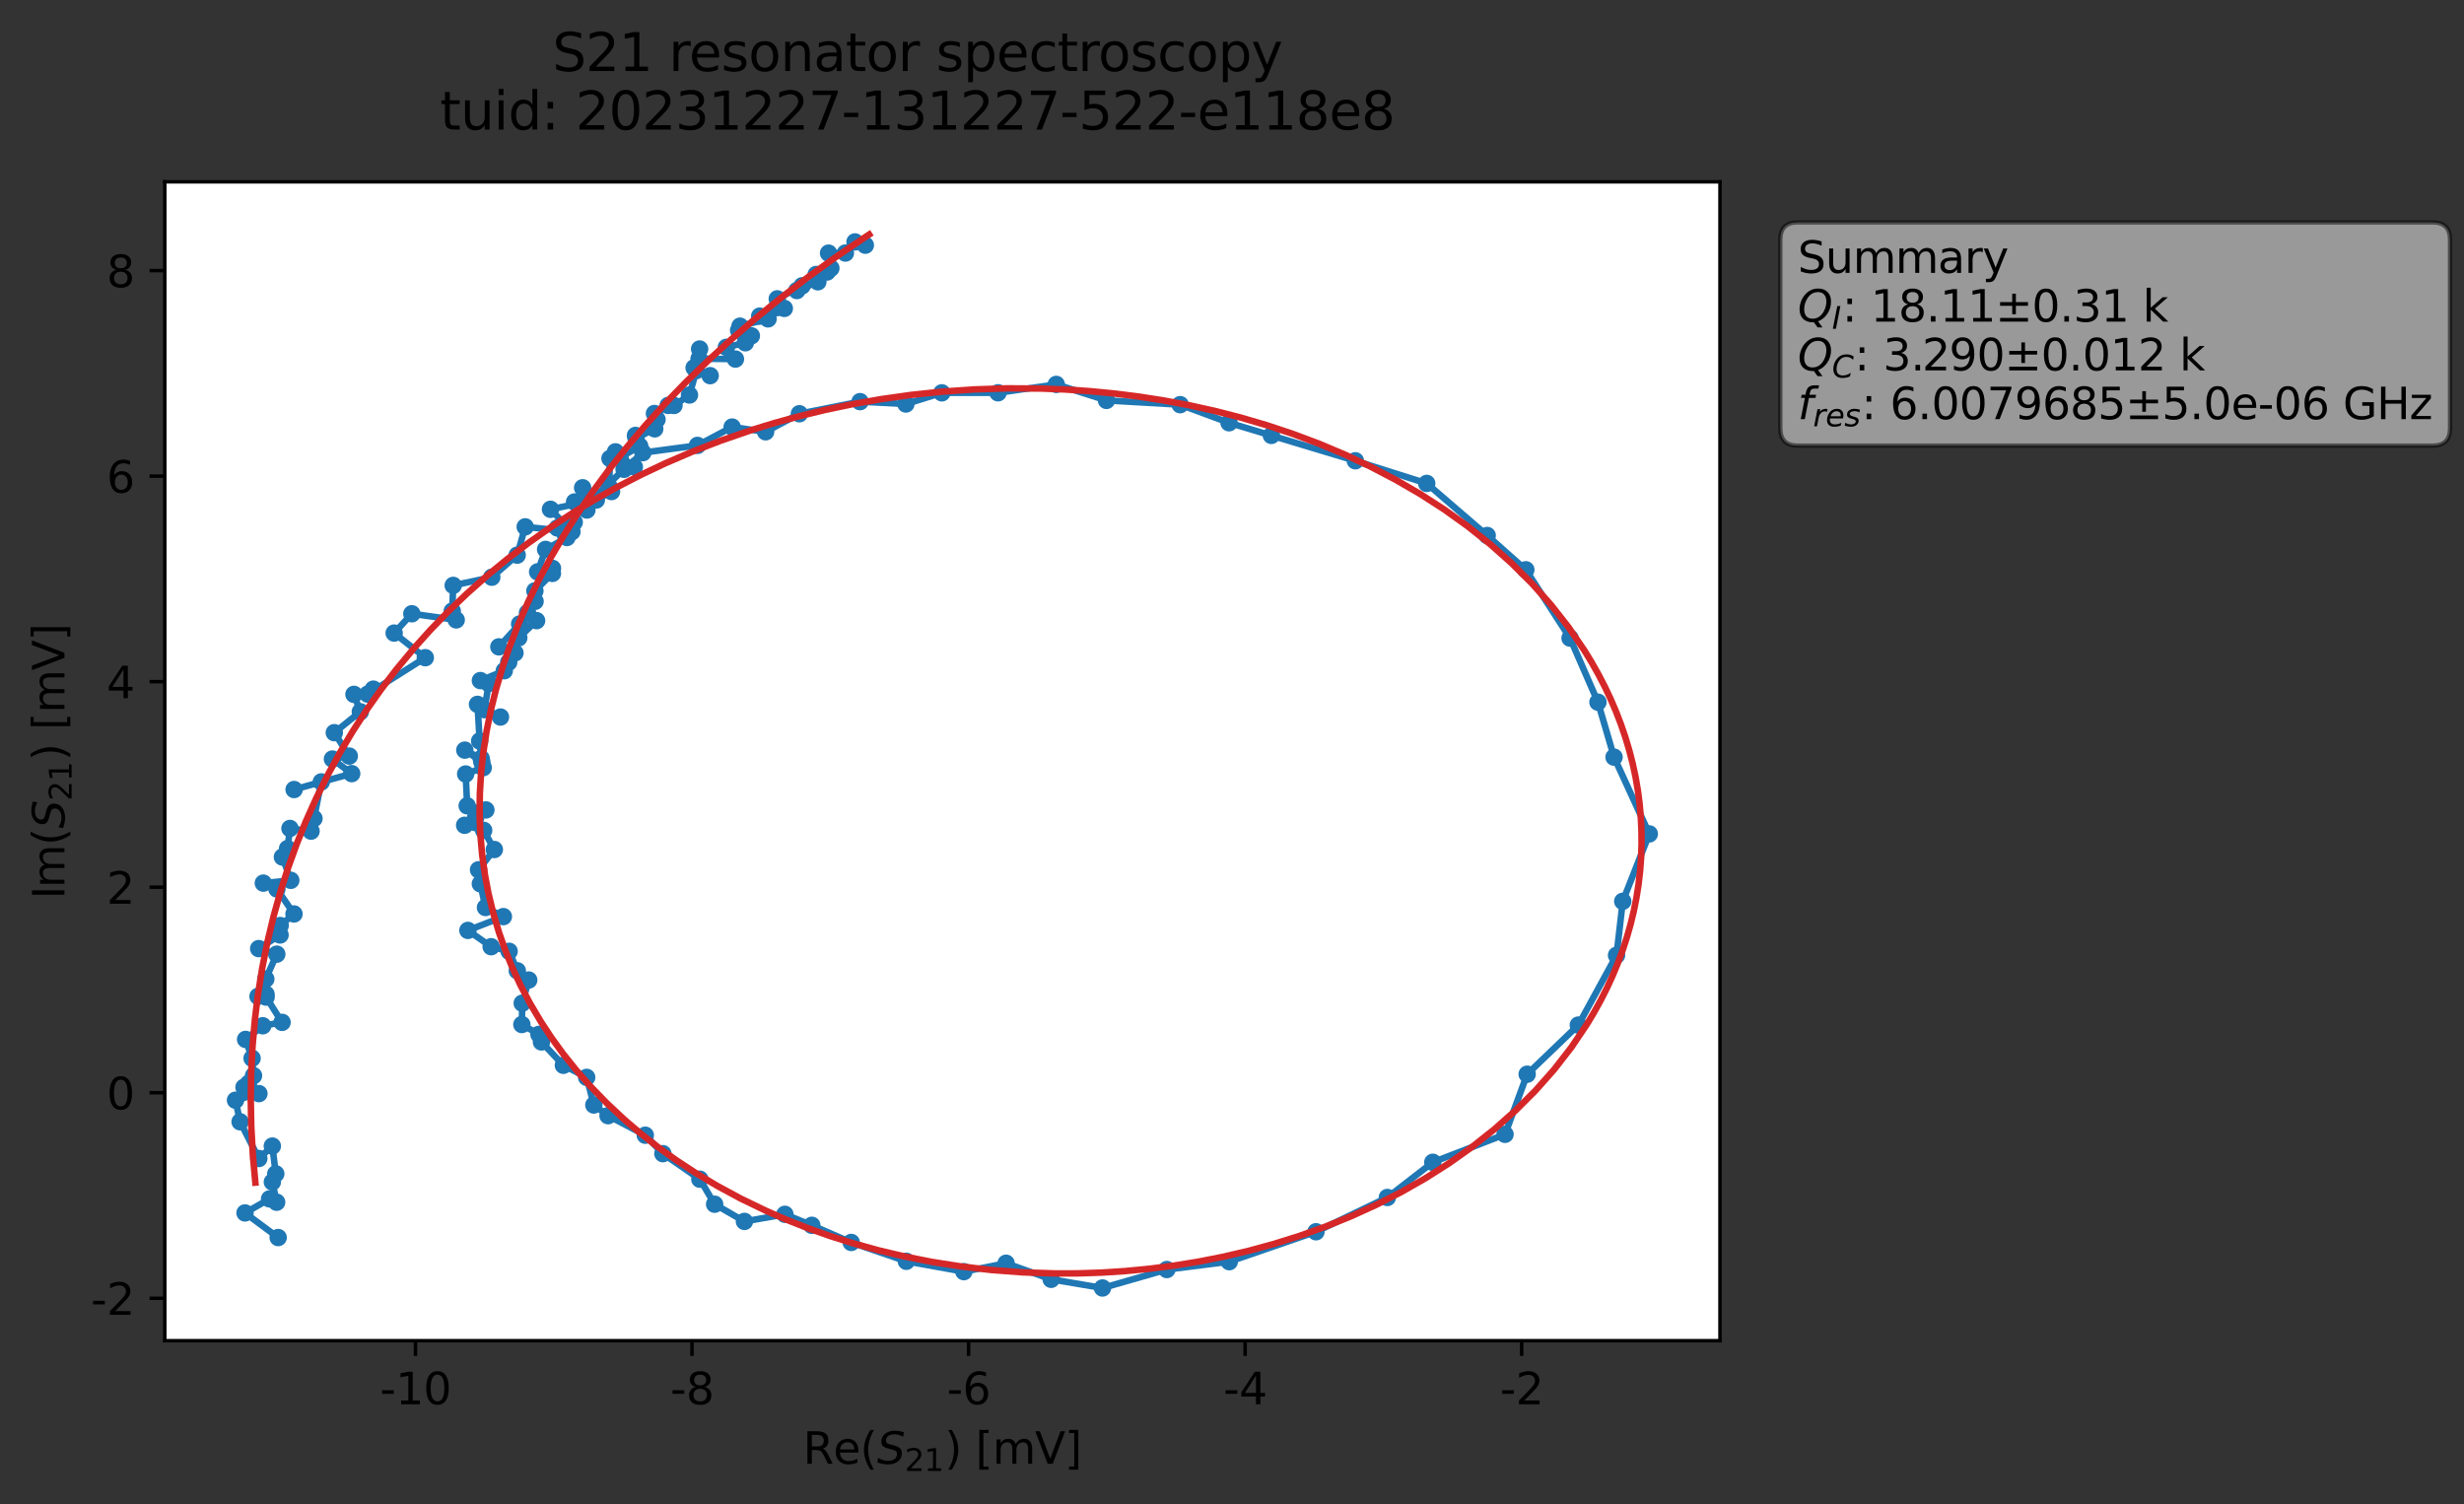 <?xml version="1.0" encoding="utf-8" standalone="no"?>
<!DOCTYPE svg PUBLIC "-//W3C//DTD SVG 1.1//EN"
  "http://www.w3.org/Graphics/SVG/1.1/DTD/svg11.dtd">
<svg xmlns:xlink="http://www.w3.org/1999/xlink" width="565.824pt" height="345.428pt" viewBox="0 0 565.824 345.428" xmlns="http://www.w3.org/2000/svg" version="1.1">
 <rect x="0" y="0" width="565.824" height="345.428" fill="#333333" stroke="none"/>
 <defs>
  <style type="text/css">*{stroke-linejoin: round; stroke-linecap: butt}</style>
 </defs>
 <g id="figure_1">
  <g id="patch_1">
   <path d="M 0 345.428 
L 565.824 345.428 
L 565.824 -0 
L 0 -0 
L 0 345.428 
z
" style="fill: none; opacity: 0"/>
  </g>
  <g id="axes_1">
   <g id="patch_2">
    <path d="M 37.848 307.872 
L 394.968 307.872 
L 394.968 41.76 
L 37.848 41.76 
z
" style="fill: #ffffff"/>
   </g>
   <g id="matplotlib.axis_1">
    <g id="xtick_1">
     <g id="line2d_1">
      <defs>
       <path id="m3f3dd76cf2" d="M 0 0 
L 0 3.5 
" style="stroke: #000000; stroke-width: 0.8"/>
      </defs>
      <g>
       <use xlink:href="#m3f3dd76cf2" x="95.404" y="307.872" style="stroke: #000000; stroke-width: 0.8"/>
      </g>
     </g>
     <g id="text_1">
      <!-- -10 -->
      <g transform="translate(87.238 322.47) scale(0.1 -0.1)">
       <defs>
        <path id="DejaVuSans-2d" d="M 313 2009 
L 1997 2009 
L 1997 1497 
L 313 1497 
L 313 2009 
z
" transform="scale(0.016)"/>
        <path id="DejaVuSans-31" d="M 794 531 
L 1825 531 
L 1825 4091 
L 703 3866 
L 703 4441 
L 1819 4666 
L 2450 4666 
L 2450 531 
L 3481 531 
L 3481 0 
L 794 0 
L 794 531 
z
" transform="scale(0.016)"/>
        <path id="DejaVuSans-30" d="M 2034 4250 
Q 1547 4250 1301 3770 
Q 1056 3291 1056 2328 
Q 1056 1369 1301 889 
Q 1547 409 2034 409 
Q 2525 409 2770 889 
Q 3016 1369 3016 2328 
Q 3016 3291 2770 3770 
Q 2525 4250 2034 4250 
z
M 2034 4750 
Q 2819 4750 3233 4129 
Q 3647 3509 3647 2328 
Q 3647 1150 3233 529 
Q 2819 -91 2034 -91 
Q 1250 -91 836 529 
Q 422 1150 422 2328 
Q 422 3509 836 4129 
Q 1250 4750 2034 4750 
z
" transform="scale(0.016)"/>
       </defs>
       <use xlink:href="#DejaVuSans-2d"/>
       <use xlink:href="#DejaVuSans-31" x="36.084"/>
       <use xlink:href="#DejaVuSans-30" x="99.707"/>
      </g>
     </g>
    </g>
    <g id="xtick_2">
     <g id="line2d_2">
      <g>
       <use xlink:href="#m3f3dd76cf2" x="158.911" y="307.872" style="stroke: #000000; stroke-width: 0.8"/>
      </g>
     </g>
     <g id="text_2">
      <!-- -8 -->
      <g transform="translate(153.926 322.47) scale(0.1 -0.1)">
       <defs>
        <path id="DejaVuSans-38" d="M 2034 2216 
Q 1584 2216 1326 1975 
Q 1069 1734 1069 1313 
Q 1069 891 1326 650 
Q 1584 409 2034 409 
Q 2484 409 2743 651 
Q 3003 894 3003 1313 
Q 3003 1734 2745 1975 
Q 2488 2216 2034 2216 
z
M 1403 2484 
Q 997 2584 770 2862 
Q 544 3141 544 3541 
Q 544 4100 942 4425 
Q 1341 4750 2034 4750 
Q 2731 4750 3128 4425 
Q 3525 4100 3525 3541 
Q 3525 3141 3298 2862 
Q 3072 2584 2669 2484 
Q 3125 2378 3379 2068 
Q 3634 1759 3634 1313 
Q 3634 634 3220 271 
Q 2806 -91 2034 -91 
Q 1263 -91 848 271 
Q 434 634 434 1313 
Q 434 1759 690 2068 
Q 947 2378 1403 2484 
z
M 1172 3481 
Q 1172 3119 1398 2916 
Q 1625 2713 2034 2713 
Q 2441 2713 2670 2916 
Q 2900 3119 2900 3481 
Q 2900 3844 2670 4047 
Q 2441 4250 2034 4250 
Q 1625 4250 1398 4047 
Q 1172 3844 1172 3481 
z
" transform="scale(0.016)"/>
       </defs>
       <use xlink:href="#DejaVuSans-2d"/>
       <use xlink:href="#DejaVuSans-38" x="36.084"/>
      </g>
     </g>
    </g>
    <g id="xtick_3">
     <g id="line2d_3">
      <g>
       <use xlink:href="#m3f3dd76cf2" x="222.418" y="307.872" style="stroke: #000000; stroke-width: 0.8"/>
      </g>
     </g>
     <g id="text_3">
      <!-- -6 -->
      <g transform="translate(217.433 322.47) scale(0.1 -0.1)">
       <defs>
        <path id="DejaVuSans-36" d="M 2113 2584 
Q 1688 2584 1439 2293 
Q 1191 2003 1191 1497 
Q 1191 994 1439 701 
Q 1688 409 2113 409 
Q 2538 409 2786 701 
Q 3034 994 3034 1497 
Q 3034 2003 2786 2293 
Q 2538 2584 2113 2584 
z
M 3366 4563 
L 3366 3988 
Q 3128 4100 2886 4159 
Q 2644 4219 2406 4219 
Q 1781 4219 1451 3797 
Q 1122 3375 1075 2522 
Q 1259 2794 1537 2939 
Q 1816 3084 2150 3084 
Q 2853 3084 3261 2657 
Q 3669 2231 3669 1497 
Q 3669 778 3244 343 
Q 2819 -91 2113 -91 
Q 1303 -91 875 529 
Q 447 1150 447 2328 
Q 447 3434 972 4092 
Q 1497 4750 2381 4750 
Q 2619 4750 2861 4703 
Q 3103 4656 3366 4563 
z
" transform="scale(0.016)"/>
       </defs>
       <use xlink:href="#DejaVuSans-2d"/>
       <use xlink:href="#DejaVuSans-36" x="36.084"/>
      </g>
     </g>
    </g>
    <g id="xtick_4">
     <g id="line2d_4">
      <g>
       <use xlink:href="#m3f3dd76cf2" x="285.925" y="307.872" style="stroke: #000000; stroke-width: 0.8"/>
      </g>
     </g>
     <g id="text_4">
      <!-- -4 -->
      <g transform="translate(280.94 322.47) scale(0.1 -0.1)">
       <defs>
        <path id="DejaVuSans-34" d="M 2419 4116 
L 825 1625 
L 2419 1625 
L 2419 4116 
z
M 2253 4666 
L 3047 4666 
L 3047 1625 
L 3713 1625 
L 3713 1100 
L 3047 1100 
L 3047 0 
L 2419 0 
L 2419 1100 
L 313 1100 
L 313 1709 
L 2253 4666 
z
" transform="scale(0.016)"/>
       </defs>
       <use xlink:href="#DejaVuSans-2d"/>
       <use xlink:href="#DejaVuSans-34" x="36.084"/>
      </g>
     </g>
    </g>
    <g id="xtick_5">
     <g id="line2d_5">
      <g>
       <use xlink:href="#m3f3dd76cf2" x="349.432" y="307.872" style="stroke: #000000; stroke-width: 0.8"/>
      </g>
     </g>
     <g id="text_5">
      <!-- -2 -->
      <g transform="translate(344.447 322.47) scale(0.1 -0.1)">
       <defs>
        <path id="DejaVuSans-32" d="M 1228 531 
L 3431 531 
L 3431 0 
L 469 0 
L 469 531 
Q 828 903 1448 1529 
Q 2069 2156 2228 2338 
Q 2531 2678 2651 2914 
Q 2772 3150 2772 3378 
Q 2772 3750 2511 3984 
Q 2250 4219 1831 4219 
Q 1534 4219 1204 4116 
Q 875 4013 500 3803 
L 500 4441 
Q 881 4594 1212 4672 
Q 1544 4750 1819 4750 
Q 2544 4750 2975 4387 
Q 3406 4025 3406 3419 
Q 3406 3131 3298 2873 
Q 3191 2616 2906 2266 
Q 2828 2175 2409 1742 
Q 1991 1309 1228 531 
z
" transform="scale(0.016)"/>
       </defs>
       <use xlink:href="#DejaVuSans-2d"/>
       <use xlink:href="#DejaVuSans-32" x="36.084"/>
      </g>
     </g>
    </g>
    <g id="text_6">
     <!-- Re$(S_{21})$ [mV] -->
     <g transform="translate(184.408 336.149) scale(0.1 -0.1)">
      <defs>
       <path id="DejaVuSans-52" d="M 2841 2188 
Q 3044 2119 3236 1894 
Q 3428 1669 3622 1275 
L 4263 0 
L 3584 0 
L 2988 1197 
Q 2756 1666 2539 1819 
Q 2322 1972 1947 1972 
L 1259 1972 
L 1259 0 
L 628 0 
L 628 4666 
L 2053 4666 
Q 2853 4666 3247 4331 
Q 3641 3997 3641 3322 
Q 3641 2881 3436 2590 
Q 3231 2300 2841 2188 
z
M 1259 4147 
L 1259 2491 
L 2053 2491 
Q 2509 2491 2742 2702 
Q 2975 2913 2975 3322 
Q 2975 3731 2742 3939 
Q 2509 4147 2053 4147 
L 1259 4147 
z
" transform="scale(0.016)"/>
       <path id="DejaVuSans-65" d="M 3597 1894 
L 3597 1613 
L 953 1613 
Q 991 1019 1311 708 
Q 1631 397 2203 397 
Q 2534 397 2845 478 
Q 3156 559 3463 722 
L 3463 178 
Q 3153 47 2828 -22 
Q 2503 -91 2169 -91 
Q 1331 -91 842 396 
Q 353 884 353 1716 
Q 353 2575 817 3079 
Q 1281 3584 2069 3584 
Q 2775 3584 3186 3129 
Q 3597 2675 3597 1894 
z
M 3022 2063 
Q 3016 2534 2758 2815 
Q 2500 3097 2075 3097 
Q 1594 3097 1305 2825 
Q 1016 2553 972 2059 
L 3022 2063 
z
" transform="scale(0.016)"/>
       <path id="DejaVuSans-28" d="M 1984 4856 
Q 1566 4138 1362 3434 
Q 1159 2731 1159 2009 
Q 1159 1288 1364 580 
Q 1569 -128 1984 -844 
L 1484 -844 
Q 1016 -109 783 600 
Q 550 1309 550 2009 
Q 550 2706 781 3412 
Q 1013 4119 1484 4856 
L 1984 4856 
z
" transform="scale(0.016)"/>
       <path id="DejaVuSans-Oblique-53" d="M 3859 4513 
L 3738 3897 
Q 3422 4066 3111 4152 
Q 2800 4238 2509 4238 
Q 1944 4238 1609 3991 
Q 1275 3744 1275 3334 
Q 1275 3109 1398 2989 
Q 1522 2869 2034 2731 
L 2413 2638 
Q 3053 2472 3303 2217 
Q 3553 1963 3553 1503 
Q 3553 797 2998 353 
Q 2444 -91 1538 -91 
Q 1166 -91 791 -17 
Q 416 56 38 206 
L 166 856 
Q 513 641 861 531 
Q 1209 422 1556 422 
Q 2147 422 2503 684 
Q 2859 947 2859 1369 
Q 2859 1650 2717 1795 
Q 2575 1941 2106 2059 
L 1728 2156 
Q 1081 2325 845 2545 
Q 609 2766 609 3163 
Q 609 3859 1145 4304 
Q 1681 4750 2541 4750 
Q 2875 4750 3203 4690 
Q 3531 4631 3859 4513 
z
" transform="scale(0.016)"/>
       <path id="DejaVuSans-29" d="M 513 4856 
L 1013 4856 
Q 1481 4119 1714 3412 
Q 1947 2706 1947 2009 
Q 1947 1309 1714 600 
Q 1481 -109 1013 -844 
L 513 -844 
Q 928 -128 1133 580 
Q 1338 1288 1338 2009 
Q 1338 2731 1133 3434 
Q 928 4138 513 4856 
z
" transform="scale(0.016)"/>
       <path id="DejaVuSans-20" transform="scale(0.016)"/>
       <path id="DejaVuSans-5b" d="M 550 4863 
L 1875 4863 
L 1875 4416 
L 1125 4416 
L 1125 -397 
L 1875 -397 
L 1875 -844 
L 550 -844 
L 550 4863 
z
" transform="scale(0.016)"/>
       <path id="DejaVuSans-6d" d="M 3328 2828 
Q 3544 3216 3844 3400 
Q 4144 3584 4550 3584 
Q 5097 3584 5394 3201 
Q 5691 2819 5691 2113 
L 5691 0 
L 5113 0 
L 5113 2094 
Q 5113 2597 4934 2840 
Q 4756 3084 4391 3084 
Q 3944 3084 3684 2787 
Q 3425 2491 3425 1978 
L 3425 0 
L 2847 0 
L 2847 2094 
Q 2847 2600 2669 2842 
Q 2491 3084 2119 3084 
Q 1678 3084 1418 2786 
Q 1159 2488 1159 1978 
L 1159 0 
L 581 0 
L 581 3500 
L 1159 3500 
L 1159 2956 
Q 1356 3278 1631 3431 
Q 1906 3584 2284 3584 
Q 2666 3584 2933 3390 
Q 3200 3197 3328 2828 
z
" transform="scale(0.016)"/>
       <path id="DejaVuSans-56" d="M 1831 0 
L 50 4666 
L 709 4666 
L 2188 738 
L 3669 4666 
L 4325 4666 
L 2547 0 
L 1831 0 
z
" transform="scale(0.016)"/>
       <path id="DejaVuSans-5d" d="M 1947 4863 
L 1947 -844 
L 622 -844 
L 622 -397 
L 1369 -397 
L 1369 4416 
L 622 4416 
L 622 4863 
L 1947 4863 
z
" transform="scale(0.016)"/>
      </defs>
      <use xlink:href="#DejaVuSans-52" transform="translate(0 0.016)"/>
      <use xlink:href="#DejaVuSans-65" transform="translate(69.482 0.016)"/>
      <use xlink:href="#DejaVuSans-28" transform="translate(131.006 0.016)"/>
      <use xlink:href="#DejaVuSans-Oblique-53" transform="translate(170.02 0.016)"/>
      <use xlink:href="#DejaVuSans-32" transform="translate(233.496 -16.391) scale(0.7)"/>
      <use xlink:href="#DejaVuSans-31" transform="translate(278.032 -16.391) scale(0.7)"/>
      <use xlink:href="#DejaVuSans-29" transform="translate(325.303 0.016)"/>
      <use xlink:href="#DejaVuSans-20" transform="translate(364.316 0.016)"/>
      <use xlink:href="#DejaVuSans-5b" transform="translate(396.104 0.016)"/>
      <use xlink:href="#DejaVuSans-6d" transform="translate(435.117 0.016)"/>
      <use xlink:href="#DejaVuSans-56" transform="translate(532.529 0.016)"/>
      <use xlink:href="#DejaVuSans-5d" transform="translate(600.938 0.016)"/>
     </g>
    </g>
   </g>
   <g id="matplotlib.axis_2">
    <g id="ytick_1">
     <g id="line2d_6">
      <defs>
       <path id="m161c928594" d="M 0 0 
L -3.5 0 
" style="stroke: #000000; stroke-width: 0.8"/>
      </defs>
      <g>
       <use xlink:href="#m161c928594" x="37.848" y="298.136" style="stroke: #000000; stroke-width: 0.8"/>
      </g>
     </g>
     <g id="text_7">
      <!-- -2 -->
      <g transform="translate(20.878 301.935) scale(0.1 -0.1)">
       <use xlink:href="#DejaVuSans-2d"/>
       <use xlink:href="#DejaVuSans-32" x="36.084"/>
      </g>
     </g>
    </g>
    <g id="ytick_2">
     <g id="line2d_7">
      <g>
       <use xlink:href="#m161c928594" x="37.848" y="250.936" style="stroke: #000000; stroke-width: 0.8"/>
      </g>
     </g>
     <g id="text_8">
      <!-- 0 -->
      <g transform="translate(24.486 254.736) scale(0.1 -0.1)">
       <use xlink:href="#DejaVuSans-30"/>
      </g>
     </g>
    </g>
    <g id="ytick_3">
     <g id="line2d_8">
      <g>
       <use xlink:href="#m161c928594" x="37.848" y="203.737" style="stroke: #000000; stroke-width: 0.8"/>
      </g>
     </g>
     <g id="text_9">
      <!-- 2 -->
      <g transform="translate(24.486 207.536) scale(0.1 -0.1)">
       <use xlink:href="#DejaVuSans-32"/>
      </g>
     </g>
    </g>
    <g id="ytick_4">
     <g id="line2d_9">
      <g>
       <use xlink:href="#m161c928594" x="37.848" y="156.538" style="stroke: #000000; stroke-width: 0.8"/>
      </g>
     </g>
     <g id="text_10">
      <!-- 4 -->
      <g transform="translate(24.486 160.337) scale(0.1 -0.1)">
       <use xlink:href="#DejaVuSans-34"/>
      </g>
     </g>
    </g>
    <g id="ytick_5">
     <g id="line2d_10">
      <g>
       <use xlink:href="#m161c928594" x="37.848" y="109.338" style="stroke: #000000; stroke-width: 0.8"/>
      </g>
     </g>
     <g id="text_11">
      <!-- 6 -->
      <g transform="translate(24.486 113.138) scale(0.1 -0.1)">
       <use xlink:href="#DejaVuSans-36"/>
      </g>
     </g>
    </g>
    <g id="ytick_6">
     <g id="line2d_11">
      <g>
       <use xlink:href="#m161c928594" x="37.848" y="62.139" style="stroke: #000000; stroke-width: 0.8"/>
      </g>
     </g>
     <g id="text_12">
      <!-- 8 -->
      <g transform="translate(24.486 65.938) scale(0.1 -0.1)">
       <use xlink:href="#DejaVuSans-38"/>
      </g>
     </g>
    </g>
    <g id="text_13">
     <!-- Im$(S_{21})$ [mV] -->
     <g transform="translate(14.798 206.466) rotate(-90) scale(0.1 -0.1)">
      <defs>
       <path id="DejaVuSans-49" d="M 628 4666 
L 1259 4666 
L 1259 0 
L 628 0 
L 628 4666 
z
" transform="scale(0.016)"/>
      </defs>
      <use xlink:href="#DejaVuSans-49" transform="translate(0 0.016)"/>
      <use xlink:href="#DejaVuSans-6d" transform="translate(25.867 0.016)"/>
      <use xlink:href="#DejaVuSans-28" transform="translate(123.279 0.016)"/>
      <use xlink:href="#DejaVuSans-Oblique-53" transform="translate(162.293 0.016)"/>
      <use xlink:href="#DejaVuSans-32" transform="translate(225.77 -16.391) scale(0.7)"/>
      <use xlink:href="#DejaVuSans-31" transform="translate(270.306 -16.391) scale(0.7)"/>
      <use xlink:href="#DejaVuSans-29" transform="translate(317.576 0.016)"/>
      <use xlink:href="#DejaVuSans-20" transform="translate(356.59 0.016)"/>
      <use xlink:href="#DejaVuSans-5b" transform="translate(388.377 0.016)"/>
      <use xlink:href="#DejaVuSans-6d" transform="translate(427.391 0.016)"/>
      <use xlink:href="#DejaVuSans-56" transform="translate(524.803 0.016)"/>
      <use xlink:href="#DejaVuSans-5d" transform="translate(593.211 0.016)"/>
     </g>
    </g>
   </g>
   <g id="line2d_12">
    <path d="M 63.877 284.191 
L 56.266 278.538 
L 61.904 275.317 
L 63.528 276.081 
L 62.544 271.429 
L 63.328 269.558 
L 62.54 263.186 
L 59.435 266.043 
L 55.131 257.602 
L 54.081 252.655 
L 59.458 251.138 
L 57.07 248.798 
L 56.031 249.678 
L 58.22 247.019 
L 57.888 243.023 
L 56.4 238.691 
L 60.338 235.558 
L 64.774 234.774 
L 61.107 228.974 
L 61.089 228.314 
L 59.251 228.806 
L 63.561 219.114 
L 59.403 217.838 
L 64.311 214.708 
L 64.337 212.542 
L 67.513 209.882 
L 63.591 204.141 
L 60.471 202.802 
L 66.774 202.158 
L 64.849 196.806 
L 66.034 194.866 
L 66.583 190.244 
L 71.428 190.864 
L 72.107 187.954 
L 73.783 179.556 
L 67.535 181.309 
L 80.761 177.656 
L 76.34 174.301 
L 80.204 173.626 
L 76.768 168.255 
L 82.745 163.444 
L 81.281 159.452 
L 85.734 158.254 
L 84.441 159.401 
L 97.663 151.034 
L 90.514 145.381 
L 94.574 140.946 
L 104.761 142.353 
L 103.855 140.325 
L 104.071 134.432 
L 112.932 132.552 
L 118.765 127.484 
L 120.609 120.985 
L 131.339 122.105 
L 126.411 116.956 
L 135.568 115.052 
L 143.304 107.768 
L 147.62 103.952 
L 160.171 102.281 
L 168.128 98.068 
L 175.815 99.158 
L 183.567 95.013 
L 197.5 92.234 
L 208.024 92.776 
L 216.278 90.212 
L 229.188 90.199 
L 242.554 88.274 
L 254.087 91.949 
L 271.011 92.927 
L 282.231 97.085 
L 311.239 105.813 
L 327.629 111.014 
L 341.517 122.973 
L 350.386 130.846 
L 360.537 146.535 
L 366.947 161.248 
L 370.647 173.871 
L 378.736 191.5 
L 372.642 206.978 
L 371.216 219.364 
L 362.442 235.4 
L 350.692 246.683 
L 345.612 260.486 
L 329.025 266.911 
L 318.585 274.991 
L 302.196 282.863 
L 282.284 289.732 
L 267.952 291.537 
L 253.172 295.776 
L 241.382 293.785 
L 231.037 290.09 
L 221.332 292.022 
L 208.129 289.644 
L 195.475 285.318 
L 186.421 281.378 
L 180.243 278.855 
L 170.951 280.488 
L 164.106 276.538 
L 160.707 270.79 
L 152.221 264.928 
L 148.183 260.693 
L 139.627 256.205 
L 136.368 253.75 
L 134.724 247.41 
L 129.372 244.636 
L 124.337 239.272 
L 123.761 237.536 
L 119.839 235.272 
L 119.923 230.382 
L 121.416 225.057 
L 118.792 222.929 
L 116.918 218.455 
L 112.787 217.404 
L 107.448 213.66 
L 115.593 210.49 
L 111.484 208.401 
L 110.306 202.954 
L 109.894 199.739 
L 113.515 195.084 
L 111.068 190.68 
L 106.697 189.517 
L 109.209 187.797 
L 111.582 185.994 
L 107.285 185.043 
L 106.935 177.737 
L 110.968 176.284 
L 110.654 174.977 
L 106.737 172.261 
L 110.5 174.187 
L 110.146 170.172 
L 109.652 161.748 
L 114.926 164.663 
L 111.234 162.964 
L 112.239 156.972 
L 110.318 156.289 
L 115.803 154.029 
L 116.822 152.073 
L 118.256 149.931 
L 114.556 148.542 
L 119.325 143.296 
L 119.131 146.469 
L 123.224 142.525 
L 121.133 140.723 
L 122.877 138.088 
L 122.832 135.689 
L 126.857 131.675 
L 126.873 130.525 
L 123.459 131.325 
L 125.29 126.163 
L 130.191 123.432 
L 129.811 122.763 
L 127.997 121.246 
L 131.862 119.922 
L 131.942 115.269 
L 134.775 117.119 
L 133.793 112.01 
L 136.942 114.821 
L 140.432 112.878 
L 139.881 111.777 
L 140.075 105.283 
L 145.669 107.24 
L 141.336 103.762 
L 142.381 105.109 
L 146.9 102.449 
L 145.933 99.992 
L 146.064 100.633 
L 150.349 98.48 
L 150.878 96.333 
L 150.284 94.958 
L 153.443 93.102 
L 154.78 93.104 
L 158.325 90.707 
L 159.907 85.094 
L 163.077 86.268 
L 159.394 84.455 
L 160.66 80.146 
L 160.533 82.377 
L 168.884 82.455 
L 166.797 79.757 
L 171.159 78.712 
L 169.615 75.868 
L 172.542 77.118 
L 169.934 74.901 
L 176.377 73.223 
L 174.454 72.599 
L 180.109 70.825 
L 178.369 70.656 
L 178.49 68.628 
L 184.204 65.626 
L 182.994 66.721 
L 187.815 64.711 
L 189.934 62.462 
L 187.429 63.026 
L 190.799 61.597 
L 190.268 58.13 
L 194.131 58.109 
L 196.337 55.559 
L 198.713 56.307 
L 198.713 56.307 
" clip-path="url(#p6a2f2d7951)" style="fill: none; stroke: #1f77b4; stroke-width: 1.5; stroke-linecap: square"/>
    <defs>
     <path id="me3ed29f747" d="M 0 1.5 
C 0.398 1.5 0.779 1.342 1.061 1.061 
C 1.342 0.779 1.5 0.398 1.5 0 
C 1.5 -0.398 1.342 -0.779 1.061 -1.061 
C 0.779 -1.342 0.398 -1.5 0 -1.5 
C -0.398 -1.5 -0.779 -1.342 -1.061 -1.061 
C -1.342 -0.779 -1.5 -0.398 -1.5 0 
C -1.5 0.398 -1.342 0.779 -1.061 1.061 
C -0.779 1.342 -0.398 1.5 0 1.5 
z
" style="stroke: #1f77b4"/>
    </defs>
    <g clip-path="url(#p6a2f2d7951)">
     <use xlink:href="#me3ed29f747" x="63.877" y="284.191" style="fill: #1f77b4; stroke: #1f77b4"/>
     <use xlink:href="#me3ed29f747" x="56.266" y="278.538" style="fill: #1f77b4; stroke: #1f77b4"/>
     <use xlink:href="#me3ed29f747" x="61.904" y="275.317" style="fill: #1f77b4; stroke: #1f77b4"/>
     <use xlink:href="#me3ed29f747" x="63.528" y="276.081" style="fill: #1f77b4; stroke: #1f77b4"/>
     <use xlink:href="#me3ed29f747" x="62.544" y="271.429" style="fill: #1f77b4; stroke: #1f77b4"/>
     <use xlink:href="#me3ed29f747" x="63.328" y="269.558" style="fill: #1f77b4; stroke: #1f77b4"/>
     <use xlink:href="#me3ed29f747" x="62.54" y="263.186" style="fill: #1f77b4; stroke: #1f77b4"/>
     <use xlink:href="#me3ed29f747" x="59.435" y="266.043" style="fill: #1f77b4; stroke: #1f77b4"/>
     <use xlink:href="#me3ed29f747" x="55.131" y="257.602" style="fill: #1f77b4; stroke: #1f77b4"/>
     <use xlink:href="#me3ed29f747" x="54.081" y="252.655" style="fill: #1f77b4; stroke: #1f77b4"/>
     <use xlink:href="#me3ed29f747" x="59.458" y="251.138" style="fill: #1f77b4; stroke: #1f77b4"/>
     <use xlink:href="#me3ed29f747" x="57.07" y="248.798" style="fill: #1f77b4; stroke: #1f77b4"/>
     <use xlink:href="#me3ed29f747" x="56.031" y="249.678" style="fill: #1f77b4; stroke: #1f77b4"/>
     <use xlink:href="#me3ed29f747" x="58.22" y="247.019" style="fill: #1f77b4; stroke: #1f77b4"/>
     <use xlink:href="#me3ed29f747" x="57.888" y="243.023" style="fill: #1f77b4; stroke: #1f77b4"/>
     <use xlink:href="#me3ed29f747" x="56.4" y="238.691" style="fill: #1f77b4; stroke: #1f77b4"/>
     <use xlink:href="#me3ed29f747" x="60.338" y="235.558" style="fill: #1f77b4; stroke: #1f77b4"/>
     <use xlink:href="#me3ed29f747" x="64.774" y="234.774" style="fill: #1f77b4; stroke: #1f77b4"/>
     <use xlink:href="#me3ed29f747" x="61.107" y="228.974" style="fill: #1f77b4; stroke: #1f77b4"/>
     <use xlink:href="#me3ed29f747" x="61.089" y="228.314" style="fill: #1f77b4; stroke: #1f77b4"/>
     <use xlink:href="#me3ed29f747" x="59.251" y="228.806" style="fill: #1f77b4; stroke: #1f77b4"/>
     <use xlink:href="#me3ed29f747" x="61.041" y="224.836" style="fill: #1f77b4; stroke: #1f77b4"/>
     <use xlink:href="#me3ed29f747" x="63.561" y="219.114" style="fill: #1f77b4; stroke: #1f77b4"/>
     <use xlink:href="#me3ed29f747" x="59.403" y="217.838" style="fill: #1f77b4; stroke: #1f77b4"/>
     <use xlink:href="#me3ed29f747" x="64.311" y="214.708" style="fill: #1f77b4; stroke: #1f77b4"/>
     <use xlink:href="#me3ed29f747" x="64.337" y="212.542" style="fill: #1f77b4; stroke: #1f77b4"/>
     <use xlink:href="#me3ed29f747" x="67.513" y="209.882" style="fill: #1f77b4; stroke: #1f77b4"/>
     <use xlink:href="#me3ed29f747" x="63.591" y="204.141" style="fill: #1f77b4; stroke: #1f77b4"/>
     <use xlink:href="#me3ed29f747" x="60.471" y="202.802" style="fill: #1f77b4; stroke: #1f77b4"/>
     <use xlink:href="#me3ed29f747" x="66.774" y="202.158" style="fill: #1f77b4; stroke: #1f77b4"/>
     <use xlink:href="#me3ed29f747" x="64.849" y="196.806" style="fill: #1f77b4; stroke: #1f77b4"/>
     <use xlink:href="#me3ed29f747" x="66.034" y="194.866" style="fill: #1f77b4; stroke: #1f77b4"/>
     <use xlink:href="#me3ed29f747" x="66.583" y="190.244" style="fill: #1f77b4; stroke: #1f77b4"/>
     <use xlink:href="#me3ed29f747" x="71.428" y="190.864" style="fill: #1f77b4; stroke: #1f77b4"/>
     <use xlink:href="#me3ed29f747" x="72.107" y="187.954" style="fill: #1f77b4; stroke: #1f77b4"/>
     <use xlink:href="#me3ed29f747" x="73.783" y="179.556" style="fill: #1f77b4; stroke: #1f77b4"/>
     <use xlink:href="#me3ed29f747" x="67.535" y="181.309" style="fill: #1f77b4; stroke: #1f77b4"/>
     <use xlink:href="#me3ed29f747" x="80.761" y="177.656" style="fill: #1f77b4; stroke: #1f77b4"/>
     <use xlink:href="#me3ed29f747" x="76.34" y="174.301" style="fill: #1f77b4; stroke: #1f77b4"/>
     <use xlink:href="#me3ed29f747" x="80.204" y="173.626" style="fill: #1f77b4; stroke: #1f77b4"/>
     <use xlink:href="#me3ed29f747" x="76.768" y="168.255" style="fill: #1f77b4; stroke: #1f77b4"/>
     <use xlink:href="#me3ed29f747" x="82.745" y="163.444" style="fill: #1f77b4; stroke: #1f77b4"/>
     <use xlink:href="#me3ed29f747" x="81.281" y="159.452" style="fill: #1f77b4; stroke: #1f77b4"/>
     <use xlink:href="#me3ed29f747" x="85.734" y="158.254" style="fill: #1f77b4; stroke: #1f77b4"/>
     <use xlink:href="#me3ed29f747" x="84.441" y="159.401" style="fill: #1f77b4; stroke: #1f77b4"/>
     <use xlink:href="#me3ed29f747" x="97.663" y="151.034" style="fill: #1f77b4; stroke: #1f77b4"/>
     <use xlink:href="#me3ed29f747" x="90.514" y="145.381" style="fill: #1f77b4; stroke: #1f77b4"/>
     <use xlink:href="#me3ed29f747" x="94.574" y="140.946" style="fill: #1f77b4; stroke: #1f77b4"/>
     <use xlink:href="#me3ed29f747" x="104.761" y="142.353" style="fill: #1f77b4; stroke: #1f77b4"/>
     <use xlink:href="#me3ed29f747" x="103.855" y="140.325" style="fill: #1f77b4; stroke: #1f77b4"/>
     <use xlink:href="#me3ed29f747" x="104.071" y="134.432" style="fill: #1f77b4; stroke: #1f77b4"/>
     <use xlink:href="#me3ed29f747" x="112.932" y="132.552" style="fill: #1f77b4; stroke: #1f77b4"/>
     <use xlink:href="#me3ed29f747" x="118.765" y="127.484" style="fill: #1f77b4; stroke: #1f77b4"/>
     <use xlink:href="#me3ed29f747" x="120.609" y="120.985" style="fill: #1f77b4; stroke: #1f77b4"/>
     <use xlink:href="#me3ed29f747" x="131.339" y="122.105" style="fill: #1f77b4; stroke: #1f77b4"/>
     <use xlink:href="#me3ed29f747" x="126.411" y="116.956" style="fill: #1f77b4; stroke: #1f77b4"/>
     <use xlink:href="#me3ed29f747" x="135.568" y="115.052" style="fill: #1f77b4; stroke: #1f77b4"/>
     <use xlink:href="#me3ed29f747" x="143.304" y="107.768" style="fill: #1f77b4; stroke: #1f77b4"/>
     <use xlink:href="#me3ed29f747" x="147.62" y="103.952" style="fill: #1f77b4; stroke: #1f77b4"/>
     <use xlink:href="#me3ed29f747" x="160.171" y="102.281" style="fill: #1f77b4; stroke: #1f77b4"/>
     <use xlink:href="#me3ed29f747" x="168.128" y="98.068" style="fill: #1f77b4; stroke: #1f77b4"/>
     <use xlink:href="#me3ed29f747" x="175.815" y="99.158" style="fill: #1f77b4; stroke: #1f77b4"/>
     <use xlink:href="#me3ed29f747" x="183.567" y="95.013" style="fill: #1f77b4; stroke: #1f77b4"/>
     <use xlink:href="#me3ed29f747" x="197.5" y="92.234" style="fill: #1f77b4; stroke: #1f77b4"/>
     <use xlink:href="#me3ed29f747" x="208.024" y="92.776" style="fill: #1f77b4; stroke: #1f77b4"/>
     <use xlink:href="#me3ed29f747" x="216.278" y="90.212" style="fill: #1f77b4; stroke: #1f77b4"/>
     <use xlink:href="#me3ed29f747" x="229.188" y="90.199" style="fill: #1f77b4; stroke: #1f77b4"/>
     <use xlink:href="#me3ed29f747" x="242.554" y="88.274" style="fill: #1f77b4; stroke: #1f77b4"/>
     <use xlink:href="#me3ed29f747" x="254.087" y="91.949" style="fill: #1f77b4; stroke: #1f77b4"/>
     <use xlink:href="#me3ed29f747" x="271.011" y="92.927" style="fill: #1f77b4; stroke: #1f77b4"/>
     <use xlink:href="#me3ed29f747" x="282.231" y="97.085" style="fill: #1f77b4; stroke: #1f77b4"/>
     <use xlink:href="#me3ed29f747" x="291.957" y="99.989" style="fill: #1f77b4; stroke: #1f77b4"/>
     <use xlink:href="#me3ed29f747" x="311.239" y="105.813" style="fill: #1f77b4; stroke: #1f77b4"/>
     <use xlink:href="#me3ed29f747" x="327.629" y="111.014" style="fill: #1f77b4; stroke: #1f77b4"/>
     <use xlink:href="#me3ed29f747" x="341.517" y="122.973" style="fill: #1f77b4; stroke: #1f77b4"/>
     <use xlink:href="#me3ed29f747" x="350.386" y="130.846" style="fill: #1f77b4; stroke: #1f77b4"/>
     <use xlink:href="#me3ed29f747" x="360.537" y="146.535" style="fill: #1f77b4; stroke: #1f77b4"/>
     <use xlink:href="#me3ed29f747" x="366.947" y="161.248" style="fill: #1f77b4; stroke: #1f77b4"/>
     <use xlink:href="#me3ed29f747" x="370.647" y="173.871" style="fill: #1f77b4; stroke: #1f77b4"/>
     <use xlink:href="#me3ed29f747" x="378.736" y="191.5" style="fill: #1f77b4; stroke: #1f77b4"/>
     <use xlink:href="#me3ed29f747" x="372.642" y="206.978" style="fill: #1f77b4; stroke: #1f77b4"/>
     <use xlink:href="#me3ed29f747" x="371.216" y="219.364" style="fill: #1f77b4; stroke: #1f77b4"/>
     <use xlink:href="#me3ed29f747" x="362.442" y="235.4" style="fill: #1f77b4; stroke: #1f77b4"/>
     <use xlink:href="#me3ed29f747" x="350.692" y="246.683" style="fill: #1f77b4; stroke: #1f77b4"/>
     <use xlink:href="#me3ed29f747" x="345.612" y="260.486" style="fill: #1f77b4; stroke: #1f77b4"/>
     <use xlink:href="#me3ed29f747" x="329.025" y="266.911" style="fill: #1f77b4; stroke: #1f77b4"/>
     <use xlink:href="#me3ed29f747" x="318.585" y="274.991" style="fill: #1f77b4; stroke: #1f77b4"/>
     <use xlink:href="#me3ed29f747" x="302.196" y="282.863" style="fill: #1f77b4; stroke: #1f77b4"/>
     <use xlink:href="#me3ed29f747" x="282.284" y="289.732" style="fill: #1f77b4; stroke: #1f77b4"/>
     <use xlink:href="#me3ed29f747" x="267.952" y="291.537" style="fill: #1f77b4; stroke: #1f77b4"/>
     <use xlink:href="#me3ed29f747" x="253.172" y="295.776" style="fill: #1f77b4; stroke: #1f77b4"/>
     <use xlink:href="#me3ed29f747" x="241.382" y="293.785" style="fill: #1f77b4; stroke: #1f77b4"/>
     <use xlink:href="#me3ed29f747" x="231.037" y="290.09" style="fill: #1f77b4; stroke: #1f77b4"/>
     <use xlink:href="#me3ed29f747" x="221.332" y="292.022" style="fill: #1f77b4; stroke: #1f77b4"/>
     <use xlink:href="#me3ed29f747" x="208.129" y="289.644" style="fill: #1f77b4; stroke: #1f77b4"/>
     <use xlink:href="#me3ed29f747" x="195.475" y="285.318" style="fill: #1f77b4; stroke: #1f77b4"/>
     <use xlink:href="#me3ed29f747" x="186.421" y="281.378" style="fill: #1f77b4; stroke: #1f77b4"/>
     <use xlink:href="#me3ed29f747" x="180.243" y="278.855" style="fill: #1f77b4; stroke: #1f77b4"/>
     <use xlink:href="#me3ed29f747" x="170.951" y="280.488" style="fill: #1f77b4; stroke: #1f77b4"/>
     <use xlink:href="#me3ed29f747" x="164.106" y="276.538" style="fill: #1f77b4; stroke: #1f77b4"/>
     <use xlink:href="#me3ed29f747" x="160.707" y="270.79" style="fill: #1f77b4; stroke: #1f77b4"/>
     <use xlink:href="#me3ed29f747" x="152.221" y="264.928" style="fill: #1f77b4; stroke: #1f77b4"/>
     <use xlink:href="#me3ed29f747" x="148.183" y="260.693" style="fill: #1f77b4; stroke: #1f77b4"/>
     <use xlink:href="#me3ed29f747" x="139.627" y="256.205" style="fill: #1f77b4; stroke: #1f77b4"/>
     <use xlink:href="#me3ed29f747" x="136.368" y="253.75" style="fill: #1f77b4; stroke: #1f77b4"/>
     <use xlink:href="#me3ed29f747" x="134.724" y="247.41" style="fill: #1f77b4; stroke: #1f77b4"/>
     <use xlink:href="#me3ed29f747" x="129.372" y="244.636" style="fill: #1f77b4; stroke: #1f77b4"/>
     <use xlink:href="#me3ed29f747" x="124.337" y="239.272" style="fill: #1f77b4; stroke: #1f77b4"/>
     <use xlink:href="#me3ed29f747" x="123.761" y="237.536" style="fill: #1f77b4; stroke: #1f77b4"/>
     <use xlink:href="#me3ed29f747" x="119.839" y="235.272" style="fill: #1f77b4; stroke: #1f77b4"/>
     <use xlink:href="#me3ed29f747" x="119.923" y="230.382" style="fill: #1f77b4; stroke: #1f77b4"/>
     <use xlink:href="#me3ed29f747" x="121.416" y="225.057" style="fill: #1f77b4; stroke: #1f77b4"/>
     <use xlink:href="#me3ed29f747" x="118.792" y="222.929" style="fill: #1f77b4; stroke: #1f77b4"/>
     <use xlink:href="#me3ed29f747" x="116.918" y="218.455" style="fill: #1f77b4; stroke: #1f77b4"/>
     <use xlink:href="#me3ed29f747" x="112.787" y="217.404" style="fill: #1f77b4; stroke: #1f77b4"/>
     <use xlink:href="#me3ed29f747" x="107.448" y="213.66" style="fill: #1f77b4; stroke: #1f77b4"/>
     <use xlink:href="#me3ed29f747" x="115.593" y="210.49" style="fill: #1f77b4; stroke: #1f77b4"/>
     <use xlink:href="#me3ed29f747" x="111.484" y="208.401" style="fill: #1f77b4; stroke: #1f77b4"/>
     <use xlink:href="#me3ed29f747" x="110.306" y="202.954" style="fill: #1f77b4; stroke: #1f77b4"/>
     <use xlink:href="#me3ed29f747" x="109.894" y="199.739" style="fill: #1f77b4; stroke: #1f77b4"/>
     <use xlink:href="#me3ed29f747" x="113.515" y="195.084" style="fill: #1f77b4; stroke: #1f77b4"/>
     <use xlink:href="#me3ed29f747" x="111.068" y="190.68" style="fill: #1f77b4; stroke: #1f77b4"/>
     <use xlink:href="#me3ed29f747" x="106.697" y="189.517" style="fill: #1f77b4; stroke: #1f77b4"/>
     <use xlink:href="#me3ed29f747" x="109.209" y="187.797" style="fill: #1f77b4; stroke: #1f77b4"/>
     <use xlink:href="#me3ed29f747" x="111.582" y="185.994" style="fill: #1f77b4; stroke: #1f77b4"/>
     <use xlink:href="#me3ed29f747" x="107.285" y="185.043" style="fill: #1f77b4; stroke: #1f77b4"/>
     <use xlink:href="#me3ed29f747" x="106.935" y="177.737" style="fill: #1f77b4; stroke: #1f77b4"/>
     <use xlink:href="#me3ed29f747" x="110.968" y="176.284" style="fill: #1f77b4; stroke: #1f77b4"/>
     <use xlink:href="#me3ed29f747" x="110.654" y="174.977" style="fill: #1f77b4; stroke: #1f77b4"/>
     <use xlink:href="#me3ed29f747" x="106.737" y="172.261" style="fill: #1f77b4; stroke: #1f77b4"/>
     <use xlink:href="#me3ed29f747" x="110.5" y="174.187" style="fill: #1f77b4; stroke: #1f77b4"/>
     <use xlink:href="#me3ed29f747" x="110.146" y="170.172" style="fill: #1f77b4; stroke: #1f77b4"/>
     <use xlink:href="#me3ed29f747" x="109.652" y="161.748" style="fill: #1f77b4; stroke: #1f77b4"/>
     <use xlink:href="#me3ed29f747" x="114.926" y="164.663" style="fill: #1f77b4; stroke: #1f77b4"/>
     <use xlink:href="#me3ed29f747" x="111.234" y="162.964" style="fill: #1f77b4; stroke: #1f77b4"/>
     <use xlink:href="#me3ed29f747" x="112.239" y="156.972" style="fill: #1f77b4; stroke: #1f77b4"/>
     <use xlink:href="#me3ed29f747" x="110.318" y="156.289" style="fill: #1f77b4; stroke: #1f77b4"/>
     <use xlink:href="#me3ed29f747" x="115.803" y="154.029" style="fill: #1f77b4; stroke: #1f77b4"/>
     <use xlink:href="#me3ed29f747" x="116.822" y="152.073" style="fill: #1f77b4; stroke: #1f77b4"/>
     <use xlink:href="#me3ed29f747" x="118.256" y="149.931" style="fill: #1f77b4; stroke: #1f77b4"/>
     <use xlink:href="#me3ed29f747" x="114.556" y="148.542" style="fill: #1f77b4; stroke: #1f77b4"/>
     <use xlink:href="#me3ed29f747" x="119.325" y="143.296" style="fill: #1f77b4; stroke: #1f77b4"/>
     <use xlink:href="#me3ed29f747" x="119.131" y="146.469" style="fill: #1f77b4; stroke: #1f77b4"/>
     <use xlink:href="#me3ed29f747" x="123.224" y="142.525" style="fill: #1f77b4; stroke: #1f77b4"/>
     <use xlink:href="#me3ed29f747" x="121.133" y="140.723" style="fill: #1f77b4; stroke: #1f77b4"/>
     <use xlink:href="#me3ed29f747" x="122.877" y="138.088" style="fill: #1f77b4; stroke: #1f77b4"/>
     <use xlink:href="#me3ed29f747" x="122.832" y="135.689" style="fill: #1f77b4; stroke: #1f77b4"/>
     <use xlink:href="#me3ed29f747" x="126.857" y="131.675" style="fill: #1f77b4; stroke: #1f77b4"/>
     <use xlink:href="#me3ed29f747" x="126.873" y="130.525" style="fill: #1f77b4; stroke: #1f77b4"/>
     <use xlink:href="#me3ed29f747" x="123.459" y="131.325" style="fill: #1f77b4; stroke: #1f77b4"/>
     <use xlink:href="#me3ed29f747" x="125.29" y="126.163" style="fill: #1f77b4; stroke: #1f77b4"/>
     <use xlink:href="#me3ed29f747" x="130.191" y="123.432" style="fill: #1f77b4; stroke: #1f77b4"/>
     <use xlink:href="#me3ed29f747" x="129.811" y="122.763" style="fill: #1f77b4; stroke: #1f77b4"/>
     <use xlink:href="#me3ed29f747" x="127.997" y="121.246" style="fill: #1f77b4; stroke: #1f77b4"/>
     <use xlink:href="#me3ed29f747" x="131.862" y="119.922" style="fill: #1f77b4; stroke: #1f77b4"/>
     <use xlink:href="#me3ed29f747" x="131.942" y="115.269" style="fill: #1f77b4; stroke: #1f77b4"/>
     <use xlink:href="#me3ed29f747" x="134.775" y="117.119" style="fill: #1f77b4; stroke: #1f77b4"/>
     <use xlink:href="#me3ed29f747" x="133.793" y="112.01" style="fill: #1f77b4; stroke: #1f77b4"/>
     <use xlink:href="#me3ed29f747" x="136.942" y="114.821" style="fill: #1f77b4; stroke: #1f77b4"/>
     <use xlink:href="#me3ed29f747" x="140.432" y="112.878" style="fill: #1f77b4; stroke: #1f77b4"/>
     <use xlink:href="#me3ed29f747" x="139.881" y="111.777" style="fill: #1f77b4; stroke: #1f77b4"/>
     <use xlink:href="#me3ed29f747" x="140.075" y="105.283" style="fill: #1f77b4; stroke: #1f77b4"/>
     <use xlink:href="#me3ed29f747" x="145.669" y="107.24" style="fill: #1f77b4; stroke: #1f77b4"/>
     <use xlink:href="#me3ed29f747" x="141.336" y="103.762" style="fill: #1f77b4; stroke: #1f77b4"/>
     <use xlink:href="#me3ed29f747" x="142.381" y="105.109" style="fill: #1f77b4; stroke: #1f77b4"/>
     <use xlink:href="#me3ed29f747" x="146.9" y="102.449" style="fill: #1f77b4; stroke: #1f77b4"/>
     <use xlink:href="#me3ed29f747" x="145.933" y="99.992" style="fill: #1f77b4; stroke: #1f77b4"/>
     <use xlink:href="#me3ed29f747" x="146.064" y="100.633" style="fill: #1f77b4; stroke: #1f77b4"/>
     <use xlink:href="#me3ed29f747" x="150.349" y="98.48" style="fill: #1f77b4; stroke: #1f77b4"/>
     <use xlink:href="#me3ed29f747" x="150.878" y="96.333" style="fill: #1f77b4; stroke: #1f77b4"/>
     <use xlink:href="#me3ed29f747" x="150.284" y="94.958" style="fill: #1f77b4; stroke: #1f77b4"/>
     <use xlink:href="#me3ed29f747" x="153.443" y="93.102" style="fill: #1f77b4; stroke: #1f77b4"/>
     <use xlink:href="#me3ed29f747" x="154.78" y="93.104" style="fill: #1f77b4; stroke: #1f77b4"/>
     <use xlink:href="#me3ed29f747" x="158.325" y="90.707" style="fill: #1f77b4; stroke: #1f77b4"/>
     <use xlink:href="#me3ed29f747" x="159.907" y="85.094" style="fill: #1f77b4; stroke: #1f77b4"/>
     <use xlink:href="#me3ed29f747" x="163.077" y="86.268" style="fill: #1f77b4; stroke: #1f77b4"/>
     <use xlink:href="#me3ed29f747" x="159.394" y="84.455" style="fill: #1f77b4; stroke: #1f77b4"/>
     <use xlink:href="#me3ed29f747" x="160.66" y="80.146" style="fill: #1f77b4; stroke: #1f77b4"/>
     <use xlink:href="#me3ed29f747" x="160.533" y="82.377" style="fill: #1f77b4; stroke: #1f77b4"/>
     <use xlink:href="#me3ed29f747" x="168.884" y="82.455" style="fill: #1f77b4; stroke: #1f77b4"/>
     <use xlink:href="#me3ed29f747" x="166.797" y="79.757" style="fill: #1f77b4; stroke: #1f77b4"/>
     <use xlink:href="#me3ed29f747" x="171.159" y="78.712" style="fill: #1f77b4; stroke: #1f77b4"/>
     <use xlink:href="#me3ed29f747" x="169.615" y="75.868" style="fill: #1f77b4; stroke: #1f77b4"/>
     <use xlink:href="#me3ed29f747" x="172.542" y="77.118" style="fill: #1f77b4; stroke: #1f77b4"/>
     <use xlink:href="#me3ed29f747" x="169.934" y="74.901" style="fill: #1f77b4; stroke: #1f77b4"/>
     <use xlink:href="#me3ed29f747" x="176.377" y="73.223" style="fill: #1f77b4; stroke: #1f77b4"/>
     <use xlink:href="#me3ed29f747" x="174.454" y="72.599" style="fill: #1f77b4; stroke: #1f77b4"/>
     <use xlink:href="#me3ed29f747" x="180.109" y="70.825" style="fill: #1f77b4; stroke: #1f77b4"/>
     <use xlink:href="#me3ed29f747" x="178.369" y="70.656" style="fill: #1f77b4; stroke: #1f77b4"/>
     <use xlink:href="#me3ed29f747" x="178.49" y="68.628" style="fill: #1f77b4; stroke: #1f77b4"/>
     <use xlink:href="#me3ed29f747" x="184.204" y="65.626" style="fill: #1f77b4; stroke: #1f77b4"/>
     <use xlink:href="#me3ed29f747" x="182.994" y="66.721" style="fill: #1f77b4; stroke: #1f77b4"/>
     <use xlink:href="#me3ed29f747" x="187.815" y="64.711" style="fill: #1f77b4; stroke: #1f77b4"/>
     <use xlink:href="#me3ed29f747" x="189.934" y="62.462" style="fill: #1f77b4; stroke: #1f77b4"/>
     <use xlink:href="#me3ed29f747" x="187.429" y="63.026" style="fill: #1f77b4; stroke: #1f77b4"/>
     <use xlink:href="#me3ed29f747" x="190.799" y="61.597" style="fill: #1f77b4; stroke: #1f77b4"/>
     <use xlink:href="#me3ed29f747" x="190.268" y="58.13" style="fill: #1f77b4; stroke: #1f77b4"/>
     <use xlink:href="#me3ed29f747" x="194.131" y="58.109" style="fill: #1f77b4; stroke: #1f77b4"/>
     <use xlink:href="#me3ed29f747" x="196.337" y="55.559" style="fill: #1f77b4; stroke: #1f77b4"/>
     <use xlink:href="#me3ed29f747" x="198.713" y="56.307" style="fill: #1f77b4; stroke: #1f77b4"/>
    </g>
   </g>
   <g id="line2d_13">
    <path d="M 58.638 271.575 
L 58.059 265.195 
L 57.702 258.686 
L 57.583 252.484 
L 57.687 246.15 
L 58.002 240.141 
L 58.544 233.999 
L 59.266 228.203 
L 60.222 222.274 
L 61.436 216.203 
L 62.8 210.503 
L 64.432 204.662 
L 66.176 199.222 
L 68.196 193.649 
L 70.278 188.513 
L 72.641 183.254 
L 75.318 177.867 
L 77.993 172.966 
L 80.98 167.955 
L 84.318 162.83 
L 87.56 158.251 
L 91.138 153.584 
L 95.09 148.83 
L 98.81 144.689 
L 102.869 140.49 
L 107.304 136.24 
L 112.155 131.948 
L 116.546 128.347 
L 121.286 124.733 
L 126.405 121.12 
L 131.937 117.522 
L 136.684 114.667 
L 141.739 111.845 
L 147.122 109.071 
L 152.854 106.36 
L 158.959 103.733 
L 165.458 101.212 
L 172.374 98.825 
L 177.847 97.141 
L 183.575 95.564 
L 189.566 94.112 
L 195.826 92.802 
L 202.361 91.655 
L 209.174 90.694 
L 216.266 89.943 
L 223.636 89.429 
L 231.279 89.181 
L 239.186 89.229 
L 244.597 89.442 
L 250.113 89.811 
L 255.728 90.347 
L 261.433 91.06 
L 267.219 91.961 
L 273.074 93.06 
L 278.987 94.368 
L 284.941 95.896 
L 290.921 97.652 
L 296.907 99.647 
L 302.881 101.889 
L 308.819 104.387 
L 314.697 107.145 
L 320.489 110.17 
L 326.167 113.465 
L 331.702 117.033 
L 337.063 120.872 
L 342.219 124.98 
L 347.137 129.352 
L 351.785 133.981 
L 356.129 138.856 
L 360.138 143.964 
L 363.781 149.289 
L 365.456 152.027 
L 367.029 154.813 
L 368.497 157.642 
L 369.856 160.513 
L 371.103 163.422 
L 372.236 166.366 
L 373.252 169.342 
L 374.15 172.346 
L 374.926 175.374 
L 375.58 178.424 
L 376.109 181.491 
L 376.513 184.571 
L 376.79 187.661 
L 376.94 190.756 
L 376.963 193.854 
L 376.859 196.948 
L 376.627 200.037 
L 376.268 203.115 
L 375.784 206.179 
L 375.175 209.225 
L 374.443 212.249 
L 373.589 215.248 
L 372.615 218.218 
L 371.524 221.154 
L 370.318 224.055 
L 369 226.916 
L 367.572 229.735 
L 366.038 232.507 
L 364.401 235.232 
L 360.832 240.525 
L 356.894 245.594 
L 352.619 250.422 
L 348.039 254.996 
L 343.187 259.304 
L 338.098 263.339 
L 332.806 267.095 
L 327.341 270.57 
L 321.738 273.763 
L 316.026 276.675 
L 310.235 279.312 
L 304.39 281.677 
L 298.519 283.779 
L 292.644 285.625 
L 286.787 287.225 
L 280.966 288.588 
L 275.199 289.725 
L 269.501 290.648 
L 263.886 291.367 
L 258.364 291.894 
L 252.947 292.24 
L 247.641 292.417 
L 242.455 292.435 
L 234.909 292.188 
L 227.657 291.644 
L 220.706 290.835 
L 214.061 289.791 
L 207.722 288.541 
L 201.685 287.11 
L 195.947 285.523 
L 190.5 283.801 
L 185.335 281.963 
L 180.445 280.027 
L 175.818 278.007 
L 170.041 275.209 
L 164.688 272.316 
L 159.734 269.352 
L 155.155 266.338 
L 150.925 263.291 
L 147.022 260.225 
L 143.423 257.153 
L 139.32 253.318 
L 135.622 249.503 
L 132.294 245.721 
L 129.304 241.981 
L 126.622 238.288 
L 124.223 234.649 
L 121.683 230.358 
L 119.478 226.152 
L 117.576 222.034 
L 115.946 218.004 
L 114.564 214.062 
L 113.234 209.572 
L 112.177 205.198 
L 111.365 200.935 
L 110.707 196.194 
L 110.306 191.588 
L 110.135 187.109 
L 110.189 182.216 
L 110.476 177.467 
L 110.971 172.856 
L 111.741 167.883 
L 112.718 163.059 
L 113.882 158.375 
L 115.355 153.374 
L 117.013 148.522 
L 119.011 143.387 
L 121.188 138.407 
L 123.73 133.176 
L 126.447 128.105 
L 129.325 123.183 
L 132.588 118.04 
L 136.009 113.052 
L 139.837 107.87 
L 143.821 102.847 
L 148.231 97.655 
L 152.797 92.627 
L 157.507 87.757 
L 162.663 82.747 
L 167.964 77.901 
L 173.728 72.942 
L 179.638 68.157 
L 185.687 63.538 
L 192.214 58.841 
L 198.882 54.321 
L 199.591 53.856 
L 199.591 53.856 
" clip-path="url(#p6a2f2d7951)" style="fill: none; stroke: #d62728; stroke-width: 1.5; stroke-linecap: square"/>
   </g>
   <g id="patch_3">
    <path d="M 37.848 307.872 
L 37.848 41.76 
" style="fill: none; stroke: #000000; stroke-width: 0.8; stroke-linejoin: miter; stroke-linecap: square"/>
   </g>
   <g id="patch_4">
    <path d="M 394.968 307.872 
L 394.968 41.76 
" style="fill: none; stroke: #000000; stroke-width: 0.8; stroke-linejoin: miter; stroke-linecap: square"/>
   </g>
   <g id="patch_5">
    <path d="M 37.848 307.872 
L 394.968 307.872 
" style="fill: none; stroke: #000000; stroke-width: 0.8; stroke-linejoin: miter; stroke-linecap: square"/>
   </g>
   <g id="patch_6">
    <path d="M 37.848 41.76 
L 394.968 41.76 
" style="fill: none; stroke: #000000; stroke-width: 0.8; stroke-linejoin: miter; stroke-linecap: square"/>
   </g>
   <g id="text_14">
    <g id="patch_7">
     <path d="M 412.824 102.337 
L 558.624 102.337 
Q 562.624 102.337 562.624 98.337 
L 562.624 55.066 
Q 562.624 51.066 558.624 51.066 
L 412.824 51.066 
Q 408.824 51.066 408.824 55.066 
L 408.824 98.337 
Q 408.824 102.337 412.824 102.337 
z
" style="fill: #ffffff; opacity: 0.5; stroke: #000000; stroke-linejoin: miter"/>
    </g>
    <!-- Summary -->
    <g transform="translate(412.824 62.664) scale(0.1 -0.1)">
     <defs>
      <path id="DejaVuSans-53" d="M 3425 4513 
L 3425 3897 
Q 3066 4069 2747 4153 
Q 2428 4238 2131 4238 
Q 1616 4238 1336 4038 
Q 1056 3838 1056 3469 
Q 1056 3159 1242 3001 
Q 1428 2844 1947 2747 
L 2328 2669 
Q 3034 2534 3370 2195 
Q 3706 1856 3706 1288 
Q 3706 609 3251 259 
Q 2797 -91 1919 -91 
Q 1588 -91 1214 -16 
Q 841 59 441 206 
L 441 856 
Q 825 641 1194 531 
Q 1563 422 1919 422 
Q 2459 422 2753 634 
Q 3047 847 3047 1241 
Q 3047 1584 2836 1778 
Q 2625 1972 2144 2069 
L 1759 2144 
Q 1053 2284 737 2584 
Q 422 2884 422 3419 
Q 422 4038 858 4394 
Q 1294 4750 2059 4750 
Q 2388 4750 2728 4690 
Q 3069 4631 3425 4513 
z
" transform="scale(0.016)"/>
      <path id="DejaVuSans-75" d="M 544 1381 
L 544 3500 
L 1119 3500 
L 1119 1403 
Q 1119 906 1312 657 
Q 1506 409 1894 409 
Q 2359 409 2629 706 
Q 2900 1003 2900 1516 
L 2900 3500 
L 3475 3500 
L 3475 0 
L 2900 0 
L 2900 538 
Q 2691 219 2414 64 
Q 2138 -91 1772 -91 
Q 1169 -91 856 284 
Q 544 659 544 1381 
z
M 1991 3584 
L 1991 3584 
z
" transform="scale(0.016)"/>
      <path id="DejaVuSans-61" d="M 2194 1759 
Q 1497 1759 1228 1600 
Q 959 1441 959 1056 
Q 959 750 1161 570 
Q 1363 391 1709 391 
Q 2188 391 2477 730 
Q 2766 1069 2766 1631 
L 2766 1759 
L 2194 1759 
z
M 3341 1997 
L 3341 0 
L 2766 0 
L 2766 531 
Q 2569 213 2275 61 
Q 1981 -91 1556 -91 
Q 1019 -91 701 211 
Q 384 513 384 1019 
Q 384 1609 779 1909 
Q 1175 2209 1959 2209 
L 2766 2209 
L 2766 2266 
Q 2766 2663 2505 2880 
Q 2244 3097 1772 3097 
Q 1472 3097 1187 3025 
Q 903 2953 641 2809 
L 641 3341 
Q 956 3463 1253 3523 
Q 1550 3584 1831 3584 
Q 2591 3584 2966 3190 
Q 3341 2797 3341 1997 
z
" transform="scale(0.016)"/>
      <path id="DejaVuSans-72" d="M 2631 2963 
Q 2534 3019 2420 3045 
Q 2306 3072 2169 3072 
Q 1681 3072 1420 2755 
Q 1159 2438 1159 1844 
L 1159 0 
L 581 0 
L 581 3500 
L 1159 3500 
L 1159 2956 
Q 1341 3275 1631 3429 
Q 1922 3584 2338 3584 
Q 2397 3584 2469 3576 
Q 2541 3569 2628 3553 
L 2631 2963 
z
" transform="scale(0.016)"/>
      <path id="DejaVuSans-79" d="M 2059 -325 
Q 1816 -950 1584 -1140 
Q 1353 -1331 966 -1331 
L 506 -1331 
L 506 -850 
L 844 -850 
Q 1081 -850 1212 -737 
Q 1344 -625 1503 -206 
L 1606 56 
L 191 3500 
L 800 3500 
L 1894 763 
L 2988 3500 
L 3597 3500 
L 2059 -325 
z
" transform="scale(0.016)"/>
     </defs>
     <use xlink:href="#DejaVuSans-53"/>
     <use xlink:href="#DejaVuSans-75" x="63.477"/>
     <use xlink:href="#DejaVuSans-6d" x="126.855"/>
     <use xlink:href="#DejaVuSans-6d" x="224.268"/>
     <use xlink:href="#DejaVuSans-61" x="321.68"/>
     <use xlink:href="#DejaVuSans-72" x="382.959"/>
     <use xlink:href="#DejaVuSans-79" x="424.072"/>
    </g>
    <!-- $Q_I$: 18.11$\pm$0.31 k -->
    <g transform="translate(412.824 73.862) scale(0.1 -0.1)">
     <defs>
      <path id="DejaVuSans-Oblique-51" d="M 2309 -84 
Q 2275 -88 2237 -89 
Q 2200 -91 2125 -91 
Q 1250 -91 756 411 
Q 263 913 263 1797 
Q 263 2319 452 2844 
Q 641 3369 978 3788 
Q 1369 4269 1858 4509 
Q 2347 4750 2938 4750 
Q 3794 4750 4287 4245 
Q 4781 3741 4781 2869 
Q 4781 1928 4265 1147 
Q 3750 366 2919 44 
L 3553 -825 
L 2847 -825 
L 2309 -84 
z
M 2919 4238 
Q 2400 4238 2003 3986 
Q 1606 3734 1313 3219 
Q 1125 2891 1026 2522 
Q 928 2153 928 1778 
Q 928 1128 1239 775 
Q 1550 422 2119 422 
Q 2631 422 3032 676 
Q 3434 931 3719 1434 
Q 3909 1772 4009 2142 
Q 4109 2513 4109 2881 
Q 4109 3528 3796 3883 
Q 3484 4238 2919 4238 
z
" transform="scale(0.016)"/>
      <path id="DejaVuSans-Oblique-49" d="M 1081 4666 
L 1716 4666 
L 806 0 
L 172 0 
L 1081 4666 
z
" transform="scale(0.016)"/>
      <path id="DejaVuSans-3a" d="M 750 794 
L 1409 794 
L 1409 0 
L 750 0 
L 750 794 
z
M 750 3309 
L 1409 3309 
L 1409 2516 
L 750 2516 
L 750 3309 
z
" transform="scale(0.016)"/>
      <path id="DejaVuSans-2e" d="M 684 794 
L 1344 794 
L 1344 0 
L 684 0 
L 684 794 
z
" transform="scale(0.016)"/>
      <path id="DejaVuSans-b1" d="M 2944 4013 
L 2944 2803 
L 4684 2803 
L 4684 2272 
L 2944 2272 
L 2944 1063 
L 2419 1063 
L 2419 2272 
L 678 2272 
L 678 2803 
L 2419 2803 
L 2419 4013 
L 2944 4013 
z
M 678 531 
L 4684 531 
L 4684 0 
L 678 0 
L 678 531 
z
" transform="scale(0.016)"/>
      <path id="DejaVuSans-33" d="M 2597 2516 
Q 3050 2419 3304 2112 
Q 3559 1806 3559 1356 
Q 3559 666 3084 287 
Q 2609 -91 1734 -91 
Q 1441 -91 1130 -33 
Q 819 25 488 141 
L 488 750 
Q 750 597 1062 519 
Q 1375 441 1716 441 
Q 2309 441 2620 675 
Q 2931 909 2931 1356 
Q 2931 1769 2642 2001 
Q 2353 2234 1838 2234 
L 1294 2234 
L 1294 2753 
L 1863 2753 
Q 2328 2753 2575 2939 
Q 2822 3125 2822 3475 
Q 2822 3834 2567 4026 
Q 2313 4219 1838 4219 
Q 1578 4219 1281 4162 
Q 984 4106 628 3988 
L 628 4550 
Q 988 4650 1302 4700 
Q 1616 4750 1894 4750 
Q 2613 4750 3031 4423 
Q 3450 4097 3450 3541 
Q 3450 3153 3228 2886 
Q 3006 2619 2597 2516 
z
" transform="scale(0.016)"/>
      <path id="DejaVuSans-6b" d="M 581 4863 
L 1159 4863 
L 1159 1991 
L 2875 3500 
L 3609 3500 
L 1753 1863 
L 3688 0 
L 2938 0 
L 1159 1709 
L 1159 0 
L 581 0 
L 581 4863 
z
" transform="scale(0.016)"/>
     </defs>
     <use xlink:href="#DejaVuSans-Oblique-51" transform="translate(0 0.016)"/>
     <use xlink:href="#DejaVuSans-Oblique-49" transform="translate(78.711 -16.391) scale(0.7)"/>
     <use xlink:href="#DejaVuSans-3a" transform="translate(102.09 0.016)"/>
     <use xlink:href="#DejaVuSans-20" transform="translate(135.781 0.016)"/>
     <use xlink:href="#DejaVuSans-31" transform="translate(167.568 0.016)"/>
     <use xlink:href="#DejaVuSans-38" transform="translate(231.191 0.016)"/>
     <use xlink:href="#DejaVuSans-2e" transform="translate(294.814 0.016)"/>
     <use xlink:href="#DejaVuSans-31" transform="translate(326.602 0.016)"/>
     <use xlink:href="#DejaVuSans-31" transform="translate(390.225 0.016)"/>
     <use xlink:href="#DejaVuSans-b1" transform="translate(453.848 0.016)"/>
     <use xlink:href="#DejaVuSans-30" transform="translate(537.637 0.016)"/>
     <use xlink:href="#DejaVuSans-2e" transform="translate(601.26 0.016)"/>
     <use xlink:href="#DejaVuSans-33" transform="translate(633.047 0.016)"/>
     <use xlink:href="#DejaVuSans-31" transform="translate(696.67 0.016)"/>
     <use xlink:href="#DejaVuSans-20" transform="translate(760.293 0.016)"/>
     <use xlink:href="#DejaVuSans-6b" transform="translate(792.08 0.016)"/>
    </g>
    <!-- $Q_C$: 3.290$\pm$0.012 k -->
    <g transform="translate(412.824 85.06) scale(0.1 -0.1)">
     <defs>
      <path id="DejaVuSans-Oblique-43" d="M 4447 4306 
L 4319 3641 
Q 4019 3944 3683 4091 
Q 3347 4238 2956 4238 
Q 2422 4238 2017 3981 
Q 1613 3725 1319 3200 
Q 1131 2863 1032 2486 
Q 934 2109 934 1728 
Q 934 1091 1264 756 
Q 1594 422 2222 422 
Q 2656 422 3056 561 
Q 3456 700 3834 978 
L 3688 231 
Q 3316 72 2936 -9 
Q 2556 -91 2175 -91 
Q 1278 -91 773 396 
Q 269 884 269 1753 
Q 269 2309 461 2846 
Q 653 3384 1013 3828 
Q 1394 4300 1883 4525 
Q 2372 4750 3022 4750 
Q 3422 4750 3780 4639 
Q 4138 4528 4447 4306 
z
" transform="scale(0.016)"/>
      <path id="DejaVuSans-39" d="M 703 97 
L 703 672 
Q 941 559 1184 500 
Q 1428 441 1663 441 
Q 2288 441 2617 861 
Q 2947 1281 2994 2138 
Q 2813 1869 2534 1725 
Q 2256 1581 1919 1581 
Q 1219 1581 811 2004 
Q 403 2428 403 3163 
Q 403 3881 828 4315 
Q 1253 4750 1959 4750 
Q 2769 4750 3195 4129 
Q 3622 3509 3622 2328 
Q 3622 1225 3098 567 
Q 2575 -91 1691 -91 
Q 1453 -91 1209 -44 
Q 966 3 703 97 
z
M 1959 2075 
Q 2384 2075 2632 2365 
Q 2881 2656 2881 3163 
Q 2881 3666 2632 3958 
Q 2384 4250 1959 4250 
Q 1534 4250 1286 3958 
Q 1038 3666 1038 3163 
Q 1038 2656 1286 2365 
Q 1534 2075 1959 2075 
z
" transform="scale(0.016)"/>
     </defs>
     <use xlink:href="#DejaVuSans-Oblique-51" transform="translate(0 0.016)"/>
     <use xlink:href="#DejaVuSans-Oblique-43" transform="translate(78.711 -16.391) scale(0.7)"/>
     <use xlink:href="#DejaVuSans-3a" transform="translate(130.322 0.016)"/>
     <use xlink:href="#DejaVuSans-20" transform="translate(164.014 0.016)"/>
     <use xlink:href="#DejaVuSans-33" transform="translate(195.801 0.016)"/>
     <use xlink:href="#DejaVuSans-2e" transform="translate(259.424 0.016)"/>
     <use xlink:href="#DejaVuSans-32" transform="translate(285.711 0.016)"/>
     <use xlink:href="#DejaVuSans-39" transform="translate(347.584 0.016)"/>
     <use xlink:href="#DejaVuSans-30" transform="translate(411.207 0.016)"/>
     <use xlink:href="#DejaVuSans-b1" transform="translate(474.83 0.016)"/>
     <use xlink:href="#DejaVuSans-30" transform="translate(558.619 0.016)"/>
     <use xlink:href="#DejaVuSans-2e" transform="translate(622.242 0.016)"/>
     <use xlink:href="#DejaVuSans-30" transform="translate(654.029 0.016)"/>
     <use xlink:href="#DejaVuSans-31" transform="translate(717.652 0.016)"/>
     <use xlink:href="#DejaVuSans-32" transform="translate(781.275 0.016)"/>
     <use xlink:href="#DejaVuSans-20" transform="translate(844.898 0.016)"/>
     <use xlink:href="#DejaVuSans-6b" transform="translate(876.686 0.016)"/>
    </g>
    <!-- $f_{res}$: 6.0079685$\pm$5.0e-06 GHz -->
    <g transform="translate(412.824 96.257) scale(0.1 -0.1)">
     <defs>
      <path id="DejaVuSans-Oblique-66" d="M 3059 4863 
L 2969 4384 
L 2419 4384 
Q 2106 4384 1964 4261 
Q 1822 4138 1753 3809 
L 1691 3500 
L 2638 3500 
L 2553 3053 
L 1606 3053 
L 1013 0 
L 434 0 
L 1031 3053 
L 481 3053 
L 563 3500 
L 1113 3500 
L 1159 3744 
Q 1278 4363 1576 4613 
Q 1875 4863 2516 4863 
L 3059 4863 
z
" transform="scale(0.016)"/>
      <path id="DejaVuSans-Oblique-72" d="M 2853 2969 
Q 2766 3016 2653 3041 
Q 2541 3066 2413 3066 
Q 1953 3066 1609 2717 
Q 1266 2369 1153 1784 
L 800 0 
L 225 0 
L 909 3500 
L 1484 3500 
L 1375 2956 
Q 1603 3259 1920 3421 
Q 2238 3584 2597 3584 
Q 2691 3584 2781 3573 
Q 2872 3563 2963 3538 
L 2853 2969 
z
" transform="scale(0.016)"/>
      <path id="DejaVuSans-Oblique-65" d="M 3078 2063 
Q 3088 2113 3092 2166 
Q 3097 2219 3097 2272 
Q 3097 2653 2873 2875 
Q 2650 3097 2266 3097 
Q 1838 3097 1509 2826 
Q 1181 2556 1013 2059 
L 3078 2063 
z
M 3578 1613 
L 903 1613 
Q 884 1494 878 1425 
Q 872 1356 872 1306 
Q 872 872 1139 634 
Q 1406 397 1894 397 
Q 2269 397 2603 481 
Q 2938 566 3225 728 
L 3116 159 
Q 2806 34 2476 -28 
Q 2147 -91 1806 -91 
Q 1078 -91 686 257 
Q 294 606 294 1247 
Q 294 1794 489 2264 
Q 684 2734 1063 3103 
Q 1306 3334 1642 3459 
Q 1978 3584 2356 3584 
Q 2950 3584 3301 3228 
Q 3653 2872 3653 2272 
Q 3653 2128 3634 1964 
Q 3616 1800 3578 1613 
z
" transform="scale(0.016)"/>
      <path id="DejaVuSans-Oblique-73" d="M 3200 3397 
L 3091 2853 
Q 2863 2978 2609 3040 
Q 2356 3103 2088 3103 
Q 1634 3103 1373 2948 
Q 1113 2794 1113 2528 
Q 1113 2219 1719 2053 
Q 1766 2041 1788 2034 
L 1972 1978 
Q 2547 1819 2739 1644 
Q 2931 1469 2931 1166 
Q 2931 609 2489 259 
Q 2047 -91 1331 -91 
Q 1053 -91 747 -37 
Q 441 16 72 128 
L 184 722 
Q 500 559 806 475 
Q 1113 391 1394 391 
Q 1816 391 2080 572 
Q 2344 753 2344 1031 
Q 2344 1331 1650 1516 
L 1591 1531 
L 1394 1581 
Q 956 1697 753 1886 
Q 550 2075 550 2369 
Q 550 2928 970 3256 
Q 1391 3584 2113 3584 
Q 2397 3584 2667 3537 
Q 2938 3491 3200 3397 
z
" transform="scale(0.016)"/>
      <path id="DejaVuSans-37" d="M 525 4666 
L 3525 4666 
L 3525 4397 
L 1831 0 
L 1172 0 
L 2766 4134 
L 525 4134 
L 525 4666 
z
" transform="scale(0.016)"/>
      <path id="DejaVuSans-35" d="M 691 4666 
L 3169 4666 
L 3169 4134 
L 1269 4134 
L 1269 2991 
Q 1406 3038 1543 3061 
Q 1681 3084 1819 3084 
Q 2600 3084 3056 2656 
Q 3513 2228 3513 1497 
Q 3513 744 3044 326 
Q 2575 -91 1722 -91 
Q 1428 -91 1123 -41 
Q 819 9 494 109 
L 494 744 
Q 775 591 1075 516 
Q 1375 441 1709 441 
Q 2250 441 2565 725 
Q 2881 1009 2881 1497 
Q 2881 1984 2565 2268 
Q 2250 2553 1709 2553 
Q 1456 2553 1204 2497 
Q 953 2441 691 2322 
L 691 4666 
z
" transform="scale(0.016)"/>
      <path id="DejaVuSans-47" d="M 3809 666 
L 3809 1919 
L 2778 1919 
L 2778 2438 
L 4434 2438 
L 4434 434 
Q 4069 175 3628 42 
Q 3188 -91 2688 -91 
Q 1594 -91 976 548 
Q 359 1188 359 2328 
Q 359 3472 976 4111 
Q 1594 4750 2688 4750 
Q 3144 4750 3555 4637 
Q 3966 4525 4313 4306 
L 4313 3634 
Q 3963 3931 3569 4081 
Q 3175 4231 2741 4231 
Q 1884 4231 1454 3753 
Q 1025 3275 1025 2328 
Q 1025 1384 1454 906 
Q 1884 428 2741 428 
Q 3075 428 3337 486 
Q 3600 544 3809 666 
z
" transform="scale(0.016)"/>
      <path id="DejaVuSans-48" d="M 628 4666 
L 1259 4666 
L 1259 2753 
L 3553 2753 
L 3553 4666 
L 4184 4666 
L 4184 0 
L 3553 0 
L 3553 2222 
L 1259 2222 
L 1259 0 
L 628 0 
L 628 4666 
z
" transform="scale(0.016)"/>
      <path id="DejaVuSans-7a" d="M 353 3500 
L 3084 3500 
L 3084 2975 
L 922 459 
L 3084 459 
L 3084 0 
L 275 0 
L 275 525 
L 2438 3041 
L 353 3041 
L 353 3500 
z
" transform="scale(0.016)"/>
     </defs>
     <use xlink:href="#DejaVuSans-Oblique-66" transform="translate(0 0.016)"/>
     <use xlink:href="#DejaVuSans-Oblique-72" transform="translate(35.205 -16.391) scale(0.7)"/>
     <use xlink:href="#DejaVuSans-Oblique-65" transform="translate(63.984 -16.391) scale(0.7)"/>
     <use xlink:href="#DejaVuSans-Oblique-73" transform="translate(107.051 -16.391) scale(0.7)"/>
     <use xlink:href="#DejaVuSans-3a" transform="translate(146.255 0.016)"/>
     <use xlink:href="#DejaVuSans-20" transform="translate(179.946 0.016)"/>
     <use xlink:href="#DejaVuSans-36" transform="translate(211.733 0.016)"/>
     <use xlink:href="#DejaVuSans-2e" transform="translate(275.356 0.016)"/>
     <use xlink:href="#DejaVuSans-30" transform="translate(307.144 0.016)"/>
     <use xlink:href="#DejaVuSans-30" transform="translate(370.767 0.016)"/>
     <use xlink:href="#DejaVuSans-37" transform="translate(434.39 0.016)"/>
     <use xlink:href="#DejaVuSans-39" transform="translate(498.013 0.016)"/>
     <use xlink:href="#DejaVuSans-36" transform="translate(561.636 0.016)"/>
     <use xlink:href="#DejaVuSans-38" transform="translate(625.259 0.016)"/>
     <use xlink:href="#DejaVuSans-35" transform="translate(688.882 0.016)"/>
     <use xlink:href="#DejaVuSans-b1" transform="translate(752.505 0.016)"/>
     <use xlink:href="#DejaVuSans-35" transform="translate(836.294 0.016)"/>
     <use xlink:href="#DejaVuSans-2e" transform="translate(899.917 0.016)"/>
     <use xlink:href="#DejaVuSans-30" transform="translate(931.704 0.016)"/>
     <use xlink:href="#DejaVuSans-65" transform="translate(995.327 0.016)"/>
     <use xlink:href="#DejaVuSans-2d" transform="translate(1056.851 0.016)"/>
     <use xlink:href="#DejaVuSans-30" transform="translate(1092.935 0.016)"/>
     <use xlink:href="#DejaVuSans-36" transform="translate(1156.558 0.016)"/>
     <use xlink:href="#DejaVuSans-20" transform="translate(1220.181 0.016)"/>
     <use xlink:href="#DejaVuSans-47" transform="translate(1251.968 0.016)"/>
     <use xlink:href="#DejaVuSans-48" transform="translate(1329.458 0.016)"/>
     <use xlink:href="#DejaVuSans-7a" transform="translate(1404.653 0.016)"/>
    </g>
   </g>
  </g>
  <g id="text_15">
   <!-- S21 resonator spectroscopy -->
   <g transform="translate(126.864 16.318) scale(0.12 -0.12)">
    <defs>
     <path id="DejaVuSans-73" d="M 2834 3397 
L 2834 2853 
Q 2591 2978 2328 3040 
Q 2066 3103 1784 3103 
Q 1356 3103 1142 2972 
Q 928 2841 928 2578 
Q 928 2378 1081 2264 
Q 1234 2150 1697 2047 
L 1894 2003 
Q 2506 1872 2764 1633 
Q 3022 1394 3022 966 
Q 3022 478 2636 193 
Q 2250 -91 1575 -91 
Q 1294 -91 989 -36 
Q 684 19 347 128 
L 347 722 
Q 666 556 975 473 
Q 1284 391 1588 391 
Q 1994 391 2212 530 
Q 2431 669 2431 922 
Q 2431 1156 2273 1281 
Q 2116 1406 1581 1522 
L 1381 1569 
Q 847 1681 609 1914 
Q 372 2147 372 2553 
Q 372 3047 722 3315 
Q 1072 3584 1716 3584 
Q 2034 3584 2315 3537 
Q 2597 3491 2834 3397 
z
" transform="scale(0.016)"/>
     <path id="DejaVuSans-6f" d="M 1959 3097 
Q 1497 3097 1228 2736 
Q 959 2375 959 1747 
Q 959 1119 1226 758 
Q 1494 397 1959 397 
Q 2419 397 2687 759 
Q 2956 1122 2956 1747 
Q 2956 2369 2687 2733 
Q 2419 3097 1959 3097 
z
M 1959 3584 
Q 2709 3584 3137 3096 
Q 3566 2609 3566 1747 
Q 3566 888 3137 398 
Q 2709 -91 1959 -91 
Q 1206 -91 779 398 
Q 353 888 353 1747 
Q 353 2609 779 3096 
Q 1206 3584 1959 3584 
z
" transform="scale(0.016)"/>
     <path id="DejaVuSans-6e" d="M 3513 2113 
L 3513 0 
L 2938 0 
L 2938 2094 
Q 2938 2591 2744 2837 
Q 2550 3084 2163 3084 
Q 1697 3084 1428 2787 
Q 1159 2491 1159 1978 
L 1159 0 
L 581 0 
L 581 3500 
L 1159 3500 
L 1159 2956 
Q 1366 3272 1645 3428 
Q 1925 3584 2291 3584 
Q 2894 3584 3203 3211 
Q 3513 2838 3513 2113 
z
" transform="scale(0.016)"/>
     <path id="DejaVuSans-74" d="M 1172 4494 
L 1172 3500 
L 2356 3500 
L 2356 3053 
L 1172 3053 
L 1172 1153 
Q 1172 725 1289 603 
Q 1406 481 1766 481 
L 2356 481 
L 2356 0 
L 1766 0 
Q 1100 0 847 248 
Q 594 497 594 1153 
L 594 3053 
L 172 3053 
L 172 3500 
L 594 3500 
L 594 4494 
L 1172 4494 
z
" transform="scale(0.016)"/>
     <path id="DejaVuSans-70" d="M 1159 525 
L 1159 -1331 
L 581 -1331 
L 581 3500 
L 1159 3500 
L 1159 2969 
Q 1341 3281 1617 3432 
Q 1894 3584 2278 3584 
Q 2916 3584 3314 3078 
Q 3713 2572 3713 1747 
Q 3713 922 3314 415 
Q 2916 -91 2278 -91 
Q 1894 -91 1617 61 
Q 1341 213 1159 525 
z
M 3116 1747 
Q 3116 2381 2855 2742 
Q 2594 3103 2138 3103 
Q 1681 3103 1420 2742 
Q 1159 2381 1159 1747 
Q 1159 1113 1420 752 
Q 1681 391 2138 391 
Q 2594 391 2855 752 
Q 3116 1113 3116 1747 
z
" transform="scale(0.016)"/>
     <path id="DejaVuSans-63" d="M 3122 3366 
L 3122 2828 
Q 2878 2963 2633 3030 
Q 2388 3097 2138 3097 
Q 1578 3097 1268 2742 
Q 959 2388 959 1747 
Q 959 1106 1268 751 
Q 1578 397 2138 397 
Q 2388 397 2633 464 
Q 2878 531 3122 666 
L 3122 134 
Q 2881 22 2623 -34 
Q 2366 -91 2075 -91 
Q 1284 -91 818 406 
Q 353 903 353 1747 
Q 353 2603 823 3093 
Q 1294 3584 2113 3584 
Q 2378 3584 2631 3529 
Q 2884 3475 3122 3366 
z
" transform="scale(0.016)"/>
    </defs>
    <use xlink:href="#DejaVuSans-53"/>
    <use xlink:href="#DejaVuSans-32" x="63.477"/>
    <use xlink:href="#DejaVuSans-31" x="127.1"/>
    <use xlink:href="#DejaVuSans-20" x="190.723"/>
    <use xlink:href="#DejaVuSans-72" x="222.51"/>
    <use xlink:href="#DejaVuSans-65" x="261.373"/>
    <use xlink:href="#DejaVuSans-73" x="322.896"/>
    <use xlink:href="#DejaVuSans-6f" x="374.996"/>
    <use xlink:href="#DejaVuSans-6e" x="436.178"/>
    <use xlink:href="#DejaVuSans-61" x="499.557"/>
    <use xlink:href="#DejaVuSans-74" x="560.836"/>
    <use xlink:href="#DejaVuSans-6f" x="600.045"/>
    <use xlink:href="#DejaVuSans-72" x="661.227"/>
    <use xlink:href="#DejaVuSans-20" x="702.34"/>
    <use xlink:href="#DejaVuSans-73" x="734.127"/>
    <use xlink:href="#DejaVuSans-70" x="786.227"/>
    <use xlink:href="#DejaVuSans-65" x="849.703"/>
    <use xlink:href="#DejaVuSans-63" x="911.227"/>
    <use xlink:href="#DejaVuSans-74" x="966.207"/>
    <use xlink:href="#DejaVuSans-72" x="1005.416"/>
    <use xlink:href="#DejaVuSans-6f" x="1044.279"/>
    <use xlink:href="#DejaVuSans-73" x="1105.461"/>
    <use xlink:href="#DejaVuSans-63" x="1157.561"/>
    <use xlink:href="#DejaVuSans-6f" x="1212.541"/>
    <use xlink:href="#DejaVuSans-70" x="1273.723"/>
    <use xlink:href="#DejaVuSans-79" x="1337.199"/>
   </g>
   <!-- tuid: 20231227-131227-522-e118e8 -->
   <g transform="translate(101.044 29.756) scale(0.12 -0.12)">
    <defs>
     <path id="DejaVuSans-69" d="M 603 3500 
L 1178 3500 
L 1178 0 
L 603 0 
L 603 3500 
z
M 603 4863 
L 1178 4863 
L 1178 4134 
L 603 4134 
L 603 4863 
z
" transform="scale(0.016)"/>
     <path id="DejaVuSans-64" d="M 2906 2969 
L 2906 4863 
L 3481 4863 
L 3481 0 
L 2906 0 
L 2906 525 
Q 2725 213 2448 61 
Q 2172 -91 1784 -91 
Q 1150 -91 751 415 
Q 353 922 353 1747 
Q 353 2572 751 3078 
Q 1150 3584 1784 3584 
Q 2172 3584 2448 3432 
Q 2725 3281 2906 2969 
z
M 947 1747 
Q 947 1113 1208 752 
Q 1469 391 1925 391 
Q 2381 391 2643 752 
Q 2906 1113 2906 1747 
Q 2906 2381 2643 2742 
Q 2381 3103 1925 3103 
Q 1469 3103 1208 2742 
Q 947 2381 947 1747 
z
" transform="scale(0.016)"/>
    </defs>
    <use xlink:href="#DejaVuSans-74"/>
    <use xlink:href="#DejaVuSans-75" x="39.209"/>
    <use xlink:href="#DejaVuSans-69" x="102.588"/>
    <use xlink:href="#DejaVuSans-64" x="130.371"/>
    <use xlink:href="#DejaVuSans-3a" x="193.848"/>
    <use xlink:href="#DejaVuSans-20" x="227.539"/>
    <use xlink:href="#DejaVuSans-32" x="259.326"/>
    <use xlink:href="#DejaVuSans-30" x="322.949"/>
    <use xlink:href="#DejaVuSans-32" x="386.572"/>
    <use xlink:href="#DejaVuSans-33" x="450.195"/>
    <use xlink:href="#DejaVuSans-31" x="513.818"/>
    <use xlink:href="#DejaVuSans-32" x="577.441"/>
    <use xlink:href="#DejaVuSans-32" x="641.064"/>
    <use xlink:href="#DejaVuSans-37" x="704.688"/>
    <use xlink:href="#DejaVuSans-2d" x="768.311"/>
    <use xlink:href="#DejaVuSans-31" x="804.395"/>
    <use xlink:href="#DejaVuSans-33" x="868.018"/>
    <use xlink:href="#DejaVuSans-31" x="931.641"/>
    <use xlink:href="#DejaVuSans-32" x="995.264"/>
    <use xlink:href="#DejaVuSans-32" x="1058.887"/>
    <use xlink:href="#DejaVuSans-37" x="1122.51"/>
    <use xlink:href="#DejaVuSans-2d" x="1186.133"/>
    <use xlink:href="#DejaVuSans-35" x="1222.217"/>
    <use xlink:href="#DejaVuSans-32" x="1285.84"/>
    <use xlink:href="#DejaVuSans-32" x="1349.463"/>
    <use xlink:href="#DejaVuSans-2d" x="1413.086"/>
    <use xlink:href="#DejaVuSans-65" x="1449.17"/>
    <use xlink:href="#DejaVuSans-31" x="1510.693"/>
    <use xlink:href="#DejaVuSans-31" x="1574.316"/>
    <use xlink:href="#DejaVuSans-38" x="1637.939"/>
    <use xlink:href="#DejaVuSans-65" x="1701.562"/>
    <use xlink:href="#DejaVuSans-38" x="1763.086"/>
   </g>
  </g>
 </g>
 <defs>
  <clipPath id="p6a2f2d7951">
   <rect x="37.848" y="41.76" width="357.12" height="266.112"/>
  </clipPath>
 </defs>
</svg>
